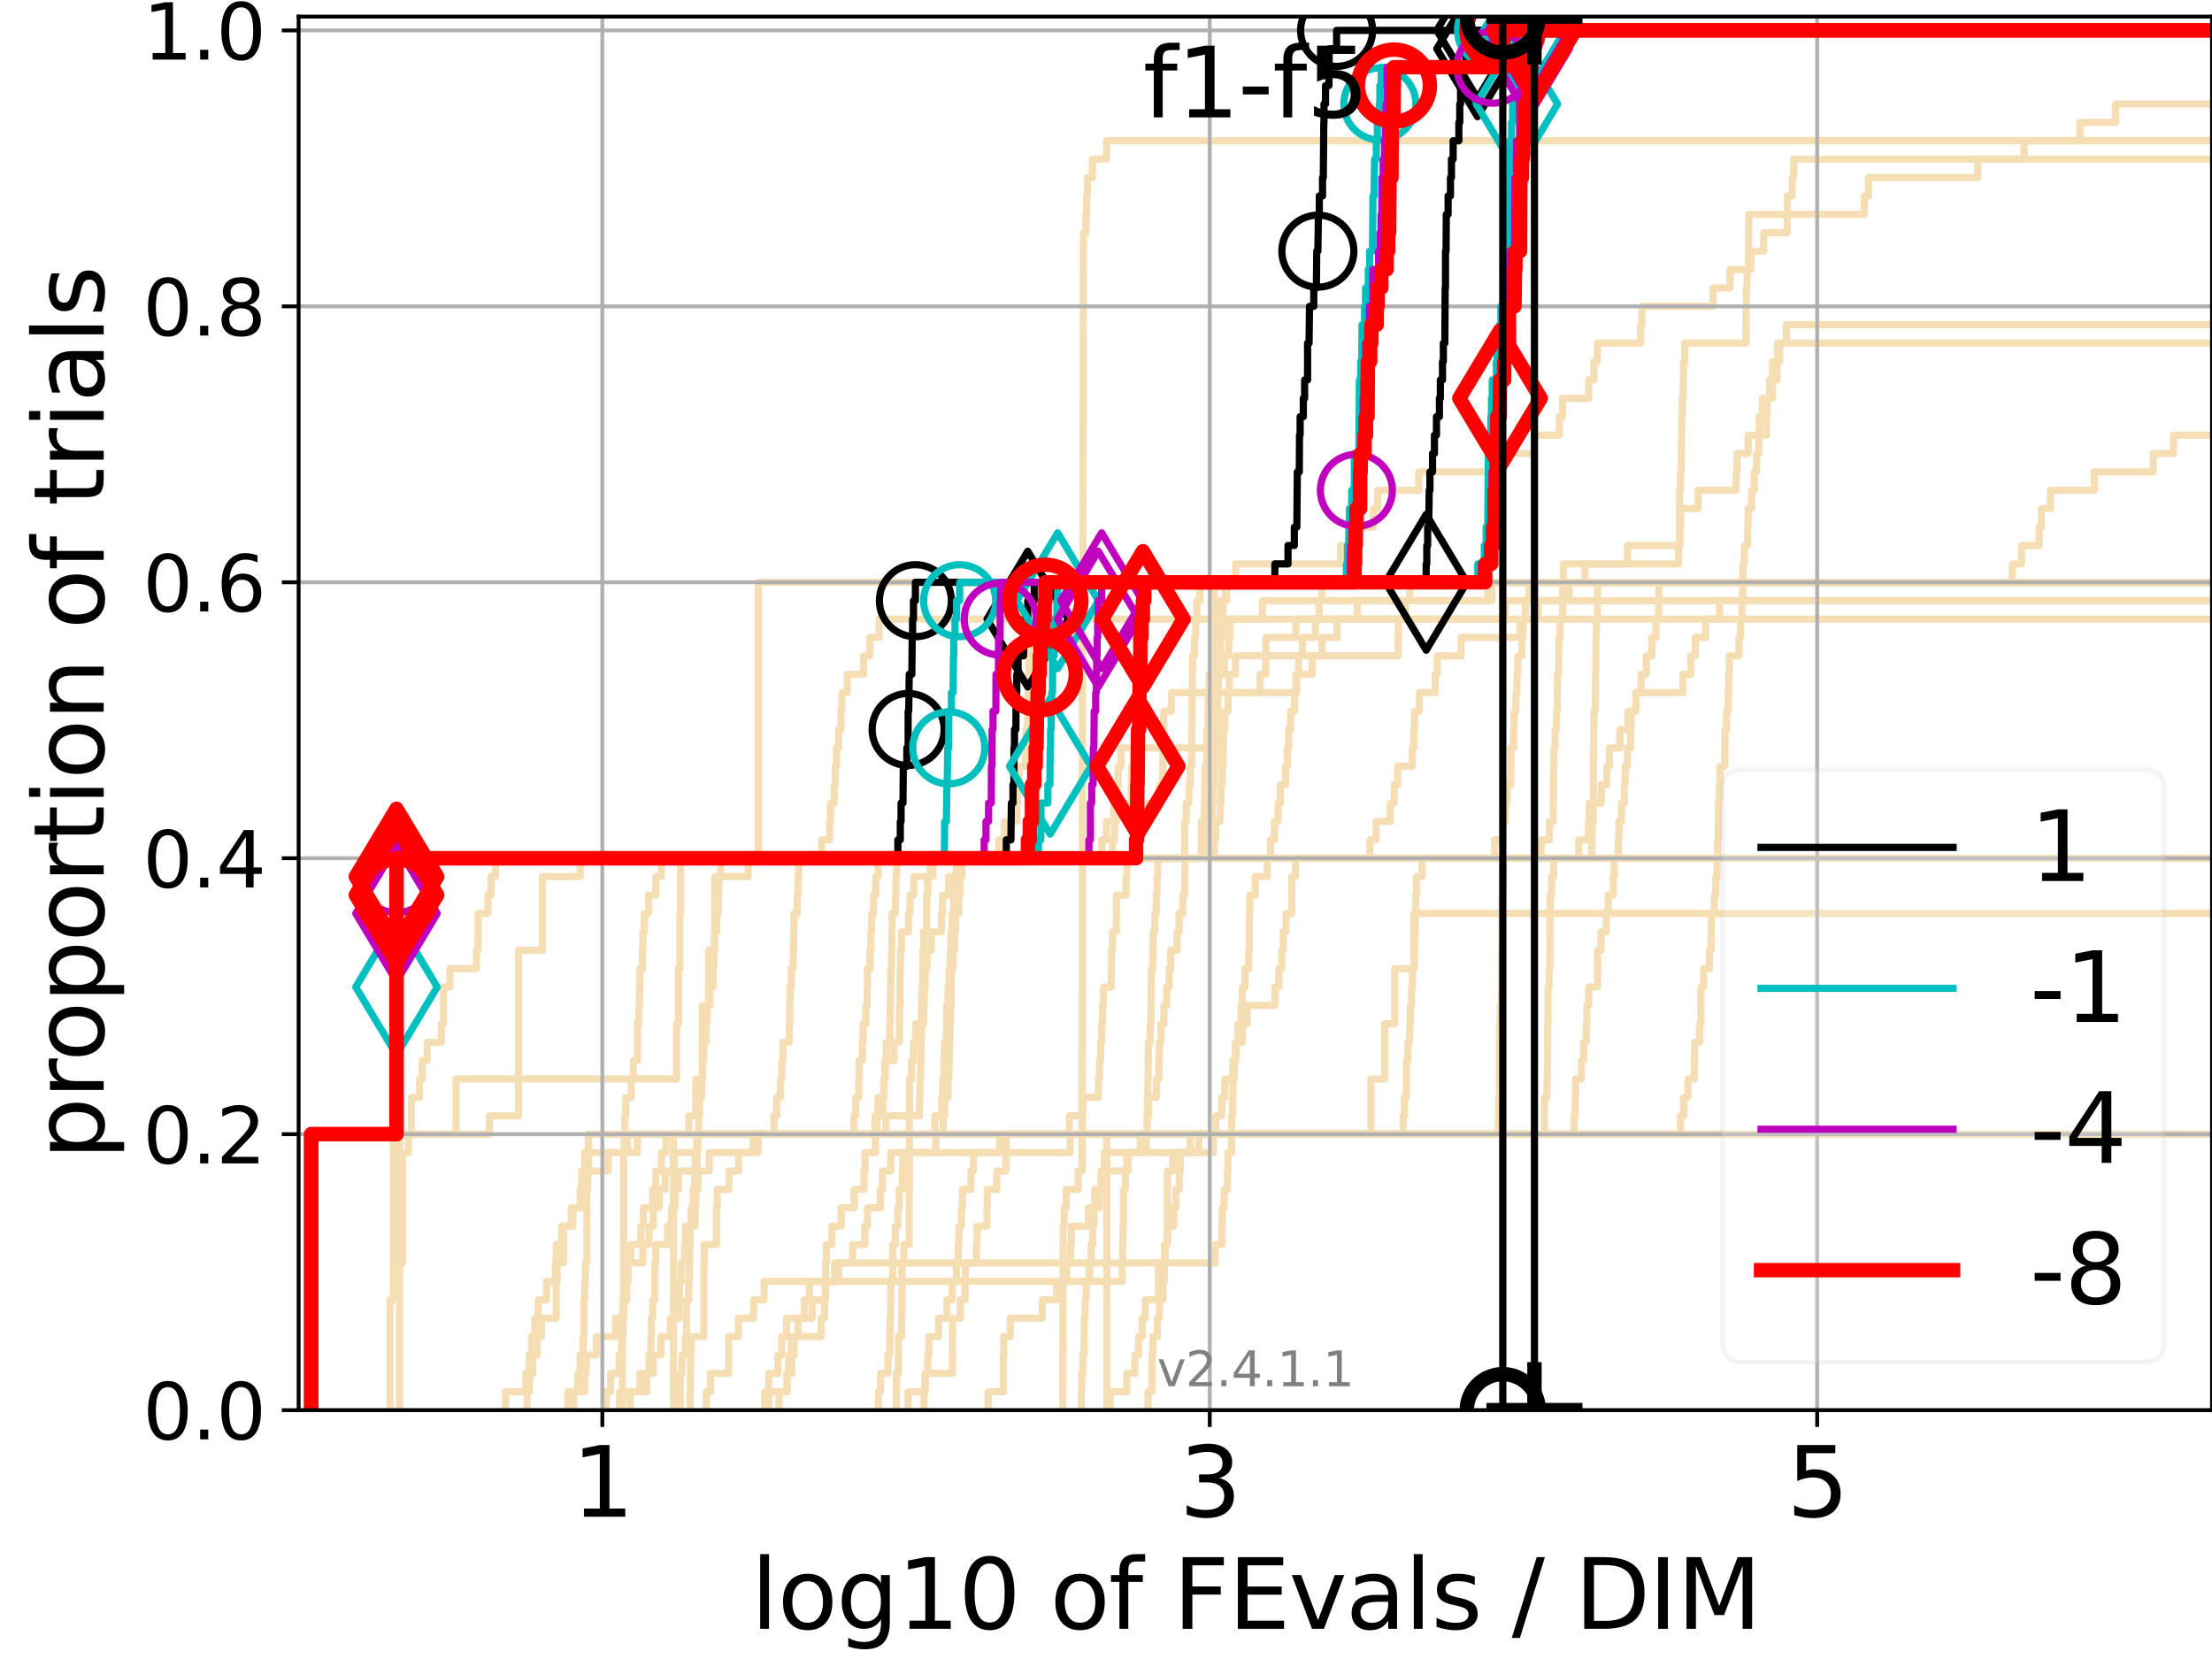 <?xml version="1.0" encoding="utf-8" standalone="no"?>
<!DOCTYPE svg PUBLIC "-//W3C//DTD SVG 1.1//EN"
  "http://www.w3.org/Graphics/SVG/1.1/DTD/svg11.dtd">
<svg height="345.6pt" version="1.1" viewBox="0 0 460.8 345.6" width="460.8pt" xmlns="http://www.w3.org/2000/svg" xmlns:xlink="http://www.w3.org/1999/xlink">
 <defs>
  <style type="text/css">*{stroke-linecap:butt;stroke-linejoin:round;}</style>
 </defs>
 <g id="figure_1">
  <g id="patch_1">
   <path d="M 0 345.6 
L 460.8 345.6 
L 460.8 0 
L 0 0 
z
" style="fill:#ffffff;"/>
  </g>
  <g id="axes_1">
   <g id="patch_2">
    <path d="M 62.208 293.76 
L 460.8 293.76 
L 460.8 3.456 
L 62.208 3.456 
z
" style="fill:#ffffff;"/>
   </g>
   <g id="line2d_1">
    <path clip-path="url(#p7cf766d5fc)" d="M 140.298 293.76 
L 140.298 289.928 
L 140.298 289.928 
L 140.298 286.095 
L 140.298 286.095 
L 140.298 282.263 
L 140.298 282.263 
L 140.298 278.43 
L 140.298 278.43 
L 140.298 274.598 
L 140.298 274.598 
L 140.298 270.766 
L 140.298 270.766 
L 140.298 266.933 
L 140.298 266.933 
L 140.298 263.101 
L 140.298 263.101 
L 140.298 259.268 
L 140.298 259.268 
L 140.298 255.436 
L 140.298 255.436 
L 140.298 251.604 
L 140.298 251.604 
L 140.298 247.771 
L 140.298 247.771 
L 140.298 243.939 
L 140.298 243.939 
L 140.298 240.106 
L 140.298 240.106 
L 140.298 236.274 
L 143.472 236.274 
L 143.472 232.442 
L 144.931 232.442 
L 144.931 228.609 
L 144.931 228.609 
L 144.931 224.777 
L 146.317 224.777 
L 146.317 220.944 
L 146.317 220.944 
L 146.317 217.112 
L 146.317 217.112 
L 146.317 213.28 
L 146.317 213.28 
L 146.317 209.447 
L 147.636 209.447 
L 147.636 205.615 
L 147.636 205.615 
L 147.636 201.782 
L 147.636 201.782 
L 147.636 197.95 
L 148.895 197.95 
L 148.895 194.118 
L 148.895 194.118 
L 148.895 190.285 
L 148.895 190.285 
L 148.895 186.453 
L 148.895 186.453 
L 148.895 182.621 
L 150.098 182.621 
L 150.098 178.788 
L 231.737 178.788 
L 231.737 174.956 
L 232.216 174.956 
L 232.216 171.123 
L 232.569 171.123 
L 232.569 167.291 
L 232.744 167.291 
L 232.744 163.459 
L 232.918 163.459 
L 232.918 159.626 
L 233.547 159.626 
L 233.547 155.794 
L 251.751 155.794 
L 251.751 151.961 
L 251.983 151.961 
L 251.983 148.129 
L 252.213 148.129 
L 252.213 144.297 
L 262.474 144.297 
L 262.474 140.464 
L 263.67 140.464 
L 263.67 136.632 
L 263.703 136.632 
L 263.703 132.799 
L 269.953 132.799 
L 269.953 128.967 
L 269.953 128.967 
L 269.953 128.967 
L 460.8 128.967 
" style="fill:none;stroke:#f5deb3;stroke-linecap:square;stroke-width:1.5;"/>
   </g>
   <g id="line2d_2">
    <path clip-path="url(#p7cf766d5fc)" d="M 230.575 293.76 
L 230.575 282.263 
L 230.575 282.263 
L 230.575 270.766 
L 230.578 270.766 
L 230.578 259.268 
L 230.578 259.268 
L 230.578 247.771 
L 230.578 247.771 
L 230.578 236.274 
L 285.569 236.274 
L 285.569 224.777 
L 288.448 224.777 
L 288.448 213.28 
L 290.549 213.28 
L 290.549 201.782 
L 294.556 201.782 
L 294.556 190.285 
L 294.556 190.285 
L 294.556 190.285 
L 460.8 190.285 
" style="fill:none;stroke:#f5deb3;stroke-linecap:square;stroke-width:1.5;"/>
   </g>
   <g id="line2d_3">
    <path clip-path="url(#p7cf766d5fc)" d="M 129.673 293.76 
L 129.673 289.928 
L 129.673 289.928 
L 129.673 286.095 
L 129.673 286.095 
L 129.673 282.263 
L 129.673 282.263 
L 129.673 278.43 
L 129.791 278.43 
L 129.791 274.598 
L 129.908 274.598 
L 129.908 270.766 
L 129.908 270.766 
L 129.908 266.933 
L 129.908 266.933 
L 129.908 263.101 
L 129.908 263.101 
L 129.908 259.268 
L 129.908 259.268 
L 129.908 255.436 
L 129.908 255.436 
L 129.908 251.604 
L 129.908 251.604 
L 129.908 247.771 
L 129.908 247.771 
L 129.908 243.939 
L 129.908 243.939 
L 129.908 240.106 
L 130.024 240.106 
L 130.024 236.274 
L 130.141 236.274 
L 130.141 232.442 
L 130.371 232.442 
L 130.371 228.609 
L 131.498 228.609 
L 131.498 224.777 
L 131.936 224.777 
L 131.936 220.944 
L 132.791 220.944 
L 132.791 217.112 
L 132.791 217.112 
L 132.791 213.28 
L 133.105 213.28 
L 133.105 209.447 
L 133.209 209.447 
L 133.209 205.615 
L 133.312 205.615 
L 133.312 201.782 
L 133.824 201.782 
L 133.824 197.95 
L 133.925 197.95 
L 133.925 194.118 
L 134.227 194.118 
L 134.227 190.285 
L 135.112 190.285 
L 135.112 186.453 
L 136.618 186.453 
L 136.618 182.621 
L 137.783 182.621 
L 137.783 178.788 
L 137.783 178.788 
L 137.783 178.788 
L 460.8 178.788 
" style="fill:none;stroke:#f5deb3;stroke-linecap:square;stroke-width:1.5;"/>
   </g>
   <g id="line2d_4">
    <path clip-path="url(#p7cf766d5fc)" d="M 109.789 293.76 
L 109.789 289.928 
L 110.271 289.928 
L 110.271 286.095 
L 110.979 286.095 
L 110.979 282.263 
L 111.895 282.263 
L 111.895 278.43 
L 112.781 278.43 
L 112.781 274.598 
L 115.872 274.598 
L 115.872 270.766 
L 115.872 270.766 
L 115.872 266.933 
L 116.066 266.933 
L 116.066 263.101 
L 117.388 263.101 
L 117.388 259.268 
L 117.388 259.268 
L 117.388 255.436 
L 119 255.436 
L 119 251.604 
L 120.849 251.604 
L 120.849 247.771 
L 121.172 247.771 
L 121.172 243.939 
L 121.807 243.939 
L 121.807 240.106 
L 132.791 240.106 
L 132.791 236.274 
L 182.717 236.274 
L 182.717 232.442 
L 183.954 232.442 
L 183.954 228.609 
L 184.134 228.609 
L 184.134 224.777 
L 184.344 224.777 
L 184.344 220.944 
L 184.649 220.944 
L 184.649 217.112 
L 185.357 217.112 
L 185.357 213.28 
L 185.45 213.28 
L 185.45 209.447 
L 185.497 209.447 
L 185.497 205.615 
L 185.543 205.615 
L 185.543 201.782 
L 185.712 201.782 
L 185.712 197.95 
L 185.804 197.95 
L 185.804 194.118 
L 185.835 194.118 
L 185.835 190.285 
L 186.529 190.285 
L 186.529 186.453 
L 186.647 186.453 
L 186.647 182.621 
L 186.781 182.621 
L 186.781 178.788 
L 246.786 178.788 
L 246.786 174.956 
L 246.788 174.956 
L 246.788 171.123 
L 247.115 171.123 
L 247.115 167.291 
L 247.675 167.291 
L 247.675 163.459 
L 247.959 163.459 
L 247.959 159.626 
L 248.233 159.626 
L 248.233 155.794 
L 248.258 155.794 
L 248.258 151.961 
L 248.329 151.961 
L 248.329 148.129 
L 248.348 148.129 
L 248.348 144.297 
L 248.388 144.297 
L 248.388 140.464 
L 248.439 140.464 
L 248.439 136.632 
L 248.812 136.632 
L 248.812 132.799 
L 249.091 132.799 
L 249.091 128.967 
L 249.331 128.967 
L 249.331 125.135 
L 249.984 125.135 
L 249.984 121.302 
L 249.984 121.302 
L 249.984 121.302 
L 460.8 121.302 
" style="fill:none;stroke:#f5deb3;stroke-linecap:square;stroke-width:1.5;"/>
   </g>
   <g id="line2d_5">
    <path clip-path="url(#p7cf766d5fc)" d="M 225.257 293.76 
L 225.257 289.928 
L 225.34 289.928 
L 225.34 286.095 
L 225.589 286.095 
L 225.589 282.263 
L 225.833 282.263 
L 225.833 278.43 
L 225.854 278.43 
L 225.854 274.598 
L 226.049 274.598 
L 226.049 270.766 
L 226.257 270.766 
L 226.257 266.933 
L 226.919 266.933 
L 226.919 263.101 
L 227.29 263.101 
L 227.29 259.268 
L 227.632 259.268 
L 227.632 255.436 
L 227.894 255.436 
L 227.894 251.604 
L 228.999 251.604 
L 228.999 247.771 
L 229.352 247.771 
L 229.352 243.939 
L 230.015 243.939 
L 230.015 240.106 
L 238.774 240.106 
L 238.774 236.274 
L 238.774 236.274 
L 238.774 236.274 
L 460.8 236.274 
" style="fill:none;stroke:#f5deb3;stroke-linecap:square;stroke-width:1.5;"/>
   </g>
   <g id="line2d_6"/>
   <g id="line2d_7">
    <path clip-path="url(#p7cf766d5fc)" d="M 129.077 293.76 
L 129.077 289.928 
L 134.722 289.928 
L 134.722 286.095 
L 135.208 286.095 
L 135.208 282.263 
L 135.591 282.263 
L 135.591 278.43 
L 135.686 278.43 
L 135.686 274.598 
L 135.969 274.598 
L 135.969 270.766 
L 136.434 270.766 
L 136.434 266.933 
L 136.434 266.933 
L 136.434 263.101 
L 136.618 263.101 
L 136.618 259.268 
L 139.069 259.268 
L 139.069 255.436 
L 139.895 255.436 
L 139.895 251.604 
L 140.617 251.604 
L 140.617 247.771 
L 141.32 247.771 
L 141.32 243.939 
L 145.201 243.939 
L 145.201 240.106 
L 145.201 240.106 
L 145.201 236.274 
L 196.477 236.274 
L 196.477 232.442 
L 196.818 232.442 
L 196.818 228.609 
L 197.505 228.609 
L 197.505 224.777 
L 197.675 224.777 
L 197.675 220.944 
L 197.754 220.944 
L 197.754 217.112 
L 197.882 217.112 
L 197.882 213.28 
L 197.951 213.28 
L 197.951 209.447 
L 198.127 209.447 
L 198.127 205.615 
L 198.137 205.615 
L 198.137 201.782 
L 198.544 201.782 
L 198.544 197.95 
L 198.812 197.95 
L 198.812 194.118 
L 199.068 194.118 
L 199.068 190.285 
L 199.739 190.285 
L 199.739 186.453 
L 199.987 186.453 
L 199.987 182.621 
L 200.114 182.621 
L 200.114 178.788 
L 252.985 178.788 
L 252.985 174.956 
L 253.232 174.956 
L 253.232 171.123 
L 254.168 171.123 
L 254.168 167.291 
L 254.354 167.291 
L 254.354 163.459 
L 254.632 163.459 
L 254.632 159.626 
L 254.784 159.626 
L 254.784 155.794 
L 254.877 155.794 
L 254.877 151.961 
L 255.164 151.961 
L 255.164 148.129 
L 255.851 148.129 
L 255.851 144.297 
L 256.089 144.297 
L 256.089 140.464 
L 257.384 140.464 
L 257.384 136.632 
L 291.275 136.632 
L 291.275 132.799 
L 291.299 132.799 
L 291.299 128.967 
L 292.829 128.967 
L 292.829 125.135 
L 293.646 125.135 
L 293.646 121.302 
L 419.203 121.302 
L 419.203 117.47 
L 421.116 117.47 
L 421.116 113.637 
L 424.8 113.637 
L 424.8 109.805 
L 425.263 109.805 
L 425.263 105.973 
L 427.141 105.973 
L 427.141 102.14 
L 436.284 102.14 
L 436.284 98.308 
L 448.56 98.308 
L 448.56 94.475 
L 452.778 94.475 
L 452.778 90.643 
L 461.8 90.643 
" style="fill:none;stroke:#f5deb3;stroke-linecap:square;stroke-width:1.5;"/>
   </g>
   <g id="line2d_8">
    <path clip-path="url(#p7cf766d5fc)" d="M 239.161 293.76 
L 239.161 289.928 
L 240.016 289.928 
L 240.018 282.263 
L 240.168 282.263 
L 240.168 278.43 
L 241.106 278.43 
L 241.106 274.598 
L 241.528 274.598 
L 241.528 270.766 
L 242.292 270.766 
L 242.292 266.933 
L 242.522 266.933 
L 242.522 263.101 
L 242.753 263.101 
L 242.753 259.268 
L 243.198 259.268 
L 243.198 255.436 
L 244.493 255.436 
L 244.493 251.604 
L 244.992 251.604 
L 244.992 247.771 
L 245.674 247.771 
L 245.674 243.939 
L 245.879 243.939 
L 245.879 240.106 
L 247.965 240.106 
L 247.965 236.274 
L 312.123 236.274 
L 312.218 228.609 
L 312.335 228.609 
L 312.383 213.28 
L 312.538 213.28 
L 312.538 209.447 
L 312.722 209.447 
L 312.804 197.95 
L 312.913 197.95 
L 312.936 186.453 
L 313.138 186.453 
L 313.241 178.788 
L 321.033 178.788 
L 321.033 174.956 
L 322.778 174.956 
L 322.778 171.123 
L 323.559 171.123 
L 323.644 159.626 
L 323.728 159.626 
L 323.728 155.794 
L 323.95 155.794 
L 323.95 151.961 
L 324.257 151.961 
L 324.257 148.129 
L 324.403 148.129 
L 324.456 140.464 
L 324.675 140.464 
L 324.752 132.799 
L 324.991 132.799 
L 324.991 128.967 
L 325.49 128.967 
L 325.558 121.302 
L 325.688 121.302 
L 325.688 117.47 
L 349.686 117.47 
L 349.686 113.637 
L 349.85 113.637 
L 349.887 102.14 
L 350.094 102.14 
L 350.094 98.308 
L 350.259 98.308 
L 350.326 86.811 
L 350.431 86.811 
L 350.431 82.978 
L 350.609 82.978 
L 350.709 75.313 
L 350.967 75.313 
L 350.967 71.481 
L 363.726 71.481 
L 363.766 59.984 
L 363.938 59.984 
L 363.938 56.151 
L 364.228 56.151 
L 364.325 44.654 
L 372.349 44.654 
L 372.349 40.822 
L 373.352 40.822 
L 373.352 36.989 
L 373.695 36.989 
L 373.695 33.157 
L 373.695 33.157 
L 460.8 33.157 
L 460.8 33.157 
" style="fill:none;stroke:#f5deb3;stroke-linecap:square;stroke-width:1.5;"/>
   </g>
   <g id="line2d_9">
    <path clip-path="url(#p7cf766d5fc)" d="M 126.289 293.76 
L 126.289 289.928 
L 127.207 289.928 
L 127.207 286.095 
L 128.956 286.095 
L 128.956 282.263 
L 129.436 282.263 
L 129.436 278.43 
L 129.555 278.43 
L 129.555 274.598 
L 129.908 274.598 
L 129.908 270.766 
L 130.6 270.766 
L 130.6 266.933 
L 130.714 266.933 
L 130.714 263.101 
L 131.387 263.101 
L 131.387 259.268 
L 133.518 259.268 
L 133.518 255.436 
L 134.026 255.436 
L 134.026 251.604 
L 135.969 251.604 
L 135.969 247.771 
L 136.618 247.771 
L 136.618 243.939 
L 137.783 243.939 
L 137.783 240.106 
L 138.732 240.106 
L 138.732 236.274 
L 194.744 236.274 
L 194.744 232.442 
L 196.186 232.442 
L 196.186 228.609 
L 196.363 228.609 
L 196.363 224.777 
L 196.622 224.777 
L 196.622 220.944 
L 196.735 220.944 
L 196.735 217.112 
L 197.194 217.112 
L 197.194 213.28 
L 197.224 213.28 
L 197.224 209.447 
L 197.485 209.447 
L 197.485 205.615 
L 197.694 205.615 
L 197.694 201.782 
L 197.971 201.782 
L 197.971 197.95 
L 198.108 197.95 
L 198.108 194.118 
L 198.341 194.118 
L 198.341 190.285 
L 198.698 190.285 
L 198.698 186.453 
L 198.736 186.453 
L 198.736 182.621 
L 200.43 182.621 
L 200.43 178.788 
L 250.205 178.788 
L 250.205 174.956 
L 250.239 174.956 
L 250.239 171.123 
L 250.898 171.123 
L 250.898 167.291 
L 250.973 167.291 
L 250.973 163.459 
L 251.037 163.459 
L 251.037 159.626 
L 251.381 159.626 
L 251.381 155.794 
L 251.402 155.794 
L 251.402 151.961 
L 251.678 151.961 
L 251.678 148.129 
L 251.728 148.129 
L 251.728 144.297 
L 251.88 144.297 
L 251.88 140.464 
L 252.536 140.464 
L 252.536 136.632 
L 252.56 136.632 
L 252.56 132.799 
L 252.653 132.799 
L 252.653 128.967 
L 252.824 128.967 
L 252.824 125.135 
L 252.93 125.135 
L 252.93 121.302 
L 252.93 121.302 
L 252.93 121.302 
L 460.8 121.302 
" style="fill:none;stroke:#f5deb3;stroke-linecap:square;stroke-width:1.5;"/>
   </g>
   <g id="line2d_10">
    <path clip-path="url(#p7cf766d5fc)" d="M 147.141 293.76 
L 147.141 289.928 
L 148.002 289.928 
L 148.002 286.095 
L 151.784 286.095 
L 151.784 282.263 
L 151.784 282.263 
L 151.784 278.43 
L 153.817 278.43 
L 153.817 274.598 
L 157.004 274.598 
L 157.004 270.766 
L 159.183 270.766 
L 159.183 266.933 
L 233.783 266.933 
L 233.783 263.101 
L 233.849 263.101 
L 233.849 259.268 
L 233.948 259.268 
L 233.948 255.436 
L 234.051 255.436 
L 234.051 251.604 
L 234.059 251.604 
L 234.059 247.771 
L 234.423 247.771 
L 234.423 243.939 
L 234.729 243.939 
L 234.729 240.106 
L 252.78 240.106 
L 252.78 236.274 
L 350.068 236.274 
L 350.068 232.442 
L 350.757 232.442 
L 350.757 228.609 
L 351.642 228.609 
L 351.642 224.777 
L 352.957 224.777 
L 352.957 220.944 
L 353.026 220.944 
L 353.026 217.112 
L 354.07 217.112 
L 354.07 213.28 
L 354.319 213.28 
L 354.319 209.447 
L 354.325 209.447 
L 354.325 205.615 
L 354.894 205.615 
L 354.894 201.782 
L 356.12 201.782 
L 356.12 197.95 
L 356.458 197.95 
L 356.458 194.118 
L 356.513 194.118 
L 356.513 190.285 
L 357.137 190.285 
L 357.137 186.453 
L 357.435 186.453 
L 357.435 182.621 
L 357.681 182.621 
L 357.681 178.788 
L 357.779 178.788 
L 357.779 174.956 
L 357.942 174.956 
L 357.942 171.123 
L 357.957 171.123 
L 357.957 167.291 
L 358.173 167.291 
L 358.173 163.459 
L 358.342 163.459 
L 358.342 159.626 
L 359.311 159.626 
L 359.311 155.794 
L 359.336 155.794 
L 359.336 151.961 
L 359.666 151.961 
L 359.666 148.129 
L 360.018 148.129 
L 360.018 144.297 
L 360.119 144.297 
L 360.119 140.464 
L 360.241 140.464 
L 360.241 136.632 
L 362.257 136.632 
L 362.257 132.799 
L 362.59 132.799 
L 362.59 128.967 
L 362.89 128.967 
L 362.89 125.135 
L 363.051 125.135 
L 363.051 121.302 
L 363.081 121.302 
L 363.081 117.47 
L 363.4 117.47 
L 363.4 113.637 
L 364.074 113.637 
L 364.074 109.805 
L 364.169 109.805 
L 364.169 105.973 
L 364.894 105.973 
L 364.894 102.14 
L 365.439 102.14 
L 365.439 98.308 
L 365.928 98.308 
L 365.928 94.475 
L 366.404 94.475 
L 366.404 90.643 
L 367.977 90.643 
L 367.977 86.811 
L 368.097 86.811 
L 368.097 82.978 
L 369.224 82.978 
L 369.224 79.146 
L 369.246 79.146 
L 369.246 75.313 
L 370.762 75.313 
L 370.762 71.481 
L 370.762 71.481 
L 370.762 71.481 
L 460.8 71.481 
" style="fill:none;stroke:#f5deb3;stroke-linecap:square;stroke-width:1.5;"/>
   </g>
   <g id="line2d_11">
    <path clip-path="url(#p7cf766d5fc)" d="M 105.309 293.76 
L 105.309 289.928 
L 109.545 289.928 
L 109.545 286.095 
L 110.271 286.095 
L 110.271 282.263 
L 110.745 282.263 
L 110.745 278.43 
L 111.44 278.43 
L 111.44 274.598 
L 112.119 274.598 
L 112.119 270.766 
L 113.85 270.766 
L 113.85 266.933 
L 115.676 266.933 
L 115.676 263.101 
L 115.872 263.101 
L 115.872 259.268 
L 117.017 259.268 
L 117.017 255.436 
L 119.345 255.436 
L 119.345 251.604 
L 121.807 251.604 
L 121.807 247.771 
L 121.964 247.771 
L 121.964 243.939 
L 126.686 243.939 
L 126.686 240.106 
L 130.714 240.106 
L 130.714 236.274 
L 177.884 236.274 
L 177.884 232.442 
L 178.269 232.442 
L 178.269 228.609 
L 178.905 228.609 
L 178.905 224.777 
L 178.964 224.777 
L 178.964 220.944 
L 179.661 220.944 
L 179.661 217.112 
L 179.814 217.112 
L 179.814 213.28 
L 180.379 213.28 
L 180.379 209.447 
L 180.638 209.447 
L 180.638 205.615 
L 180.693 205.615 
L 180.693 201.782 
L 181.24 201.782 
L 181.24 197.95 
L 181.438 197.95 
L 181.438 194.118 
L 181.581 194.118 
L 181.581 190.285 
L 181.971 190.285 
L 181.971 186.453 
L 182.441 186.453 
L 182.441 182.621 
L 182.921 182.621 
L 182.921 178.788 
L 182.921 178.788 
L 182.921 178.788 
L 460.8 178.788 
" style="fill:none;stroke:#f5deb3;stroke-linecap:square;stroke-width:1.5;"/>
   </g>
   <g id="line2d_12">
    <path clip-path="url(#p7cf766d5fc)" d="M 83.241 293.76 
L 83.241 289.928 
L 83.241 289.928 
L 83.241 286.095 
L 83.241 286.095 
L 83.241 282.263 
L 83.241 282.263 
L 83.241 278.43 
L 83.241 278.43 
L 83.241 274.598 
L 83.241 274.598 
L 83.241 270.766 
L 83.241 270.766 
L 83.241 266.933 
L 83.241 266.933 
L 83.241 263.101 
L 83.241 263.101 
L 83.241 259.268 
L 83.241 259.268 
L 83.241 255.436 
L 83.241 255.436 
L 83.241 251.604 
L 83.241 251.604 
L 83.241 247.771 
L 83.241 247.771 
L 83.241 243.939 
L 83.241 243.939 
L 83.241 240.106 
L 83.241 240.106 
L 83.241 236.274 
L 101.965 236.274 
L 101.965 232.442 
L 108.032 232.442 
L 108.032 228.609 
L 108.032 228.609 
L 108.032 224.777 
L 108.032 224.777 
L 108.032 220.944 
L 108.032 220.944 
L 108.032 217.112 
L 108.032 217.112 
L 108.032 213.28 
L 108.032 213.28 
L 108.032 209.447 
L 108.032 209.447 
L 108.032 205.615 
L 108.032 205.615 
L 108.032 201.782 
L 108.032 201.782 
L 108.032 197.95 
L 112.998 197.95 
L 112.998 194.118 
L 112.998 194.118 
L 112.998 190.285 
L 112.998 190.285 
L 112.998 186.453 
L 112.998 186.453 
L 112.998 182.621 
L 120.849 182.621 
L 120.849 178.788 
L 229.521 178.788 
L 229.521 174.956 
L 230.485 174.956 
L 230.485 171.123 
L 232.02 171.123 
L 232.02 167.291 
L 235.637 167.291 
L 235.637 163.459 
L 235.701 163.459 
L 235.701 159.626 
L 236.119 159.626 
L 236.119 155.794 
L 236.669 155.794 
L 236.669 151.961 
L 236.779 151.961 
L 236.779 148.129 
L 236.93 148.129 
L 236.93 144.297 
L 237.07 144.297 
L 237.07 140.464 
L 237.178 140.464 
L 237.178 136.632 
L 237.228 136.632 
L 237.228 132.799 
L 237.277 132.799 
L 237.277 128.967 
L 237.326 128.967 
L 237.326 125.135 
L 239.09 125.135 
L 239.09 121.302 
L 239.09 121.302 
L 239.09 121.302 
L 460.8 121.302 
" style="fill:none;stroke:#f5deb3;stroke-linecap:square;stroke-width:1.5;"/>
   </g>
   <g id="line2d_13">
    <path clip-path="url(#p7cf766d5fc)" d="M 186.721 293.76 
L 186.721 289.928 
L 186.721 289.928 
L 186.721 286.095 
L 187.162 286.095 
L 187.162 282.263 
L 187.162 282.263 
L 187.162 278.43 
L 187.823 278.43 
L 187.823 274.598 
L 187.894 274.598 
L 187.894 270.766 
L 187.894 270.766 
L 187.894 266.933 
L 187.894 266.933 
L 187.894 263.101 
L 188.274 263.101 
L 188.274 259.268 
L 189.397 259.268 
L 189.397 255.436 
L 189.397 255.436 
L 189.397 251.604 
L 189.397 251.604 
L 189.397 247.771 
L 189.45 247.771 
L 189.45 243.939 
L 189.45 243.939 
L 189.45 240.106 
L 189.45 240.106 
L 189.45 236.274 
L 189.45 236.274 
L 189.45 236.274 
L 460.8 236.274 
" style="fill:none;stroke:#f5deb3;stroke-linecap:square;stroke-width:1.5;"/>
   </g>
   <g id="line2d_14">
    <path clip-path="url(#p7cf766d5fc)" d="M 119.516 293.76 
L 119.516 289.928 
L 120.357 289.928 
L 120.357 286.095 
L 120.849 286.095 
L 120.849 282.263 
L 121.492 282.263 
L 121.492 278.43 
L 121.65 278.43 
L 121.65 274.598 
L 121.65 274.598 
L 121.65 270.766 
L 121.807 270.766 
L 121.807 266.933 
L 121.964 266.933 
L 121.964 263.101 
L 122.275 263.101 
L 122.275 259.268 
L 122.275 259.268 
L 122.275 255.436 
L 122.275 255.436 
L 122.275 251.604 
L 122.275 251.604 
L 122.275 247.771 
L 122.428 247.771 
L 122.428 243.939 
L 122.582 243.939 
L 122.582 240.106 
L 122.582 240.106 
L 122.582 236.274 
L 161.24 236.274 
L 161.24 232.442 
L 161.795 232.442 
L 161.795 228.609 
L 162.589 228.609 
L 162.589 224.777 
L 162.872 224.777 
L 162.872 220.944 
L 163.118 220.944 
L 163.118 217.112 
L 164.413 217.112 
L 164.413 213.28 
L 164.513 213.28 
L 164.513 209.447 
L 164.58 209.447 
L 164.58 205.615 
L 164.843 205.615 
L 164.843 201.782 
L 165.234 201.782 
L 165.234 197.95 
L 165.331 197.95 
L 165.331 194.118 
L 165.395 194.118 
L 165.395 190.285 
L 166.062 190.285 
L 166.062 186.453 
L 166.249 186.453 
L 166.249 182.621 
L 166.374 182.621 
L 166.374 178.788 
L 171.17 178.788 
L 171.17 174.956 
L 172.813 174.956 
L 172.813 171.123 
L 173.009 171.123 
L 173.009 167.291 
L 173.801 167.291 
L 173.801 163.459 
L 174.013 163.459 
L 174.013 159.626 
L 174.27 159.626 
L 174.27 155.794 
L 174.709 155.794 
L 174.709 151.961 
L 175.186 151.961 
L 175.186 148.129 
L 175.387 148.129 
L 175.387 144.297 
L 176.482 144.297 
L 176.482 140.464 
L 179.89 140.464 
L 179.89 136.632 
L 181.186 136.632 
L 181.186 132.799 
L 183.124 132.799 
L 183.124 128.967 
L 313.538 128.967 
L 313.538 125.135 
L 313.538 125.135 
L 313.538 125.135 
L 460.8 125.135 
" style="fill:none;stroke:#f5deb3;stroke-linecap:square;stroke-width:1.5;"/>
   </g>
   <g id="line2d_15"/>
   <g id="line2d_16">
    <path clip-path="url(#p7cf766d5fc)" d="M 192.502 293.76 
L 192.502 289.928 
L 192.728 289.928 
L 192.728 286.095 
L 193.246 286.095 
L 193.246 282.263 
L 193.479 282.263 
L 193.479 278.43 
L 195.528 278.43 
L 195.528 274.598 
L 197.264 274.598 
L 197.264 270.766 
L 198.37 270.766 
L 198.37 266.933 
L 199.219 266.933 
L 199.219 263.101 
L 199.628 263.101 
L 199.628 259.268 
L 199.767 259.268 
L 199.767 255.436 
L 200.286 255.436 
L 200.286 251.604 
L 200.484 251.604 
L 200.484 247.771 
L 202.262 247.771 
L 202.262 243.939 
L 202.803 243.939 
L 202.803 240.106 
L 208.227 240.106 
L 208.227 236.274 
L 238.936 236.274 
L 238.936 232.442 
L 239.288 232.442 
L 239.288 228.609 
L 240.907 228.609 
L 240.907 224.777 
L 241.403 224.777 
L 241.403 220.944 
L 241.517 220.944 
L 241.517 217.112 
L 241.848 217.112 
L 241.848 213.28 
L 242.461 213.28 
L 242.461 209.447 
L 243.06 209.447 
L 243.06 205.615 
L 243.543 205.615 
L 243.543 201.782 
L 243.89 201.782 
L 243.89 197.95 
L 245.185 197.95 
L 245.185 194.118 
L 245.618 194.118 
L 245.618 190.285 
L 246.398 190.285 
L 246.398 186.453 
L 246.793 186.453 
L 246.876 178.788 
L 251.29 178.788 
L 251.29 174.956 
L 251.762 174.956 
L 251.762 171.123 
L 252.49 171.123 
L 252.49 167.291 
L 252.748 167.291 
L 252.748 163.459 
L 253 163.459 
L 253 159.626 
L 253.114 159.626 
L 253.205 151.961 
L 253.257 151.961 
L 253.257 148.129 
L 253.516 148.129 
L 253.516 144.297 
L 253.823 144.297 
L 253.823 140.464 
L 254.187 140.464 
L 254.259 132.799 
L 254.697 132.799 
L 254.697 128.967 
L 254.812 128.967 
L 254.812 125.135 
L 255.211 125.135 
L 255.211 121.302 
L 257.413 121.302 
L 257.413 117.47 
L 279.265 117.47 
L 279.265 113.637 
L 281.777 113.637 
L 281.777 109.805 
L 286.099 109.805 
L 286.099 105.973 
L 286.984 105.973 
L 286.984 102.14 
L 295.544 102.14 
L 295.544 98.308 
L 312.366 98.308 
L 312.366 94.475 
L 319.689 94.475 
L 319.689 90.643 
L 324.842 90.643 
L 324.842 86.811 
L 325.498 86.811 
L 325.498 82.978 
L 330.949 82.978 
L 330.949 79.146 
L 332.053 79.146 
L 332.053 75.313 
L 332.763 75.313 
L 332.763 71.481 
L 341.76 71.481 
L 341.76 67.649 
L 342.063 67.649 
L 342.063 63.816 
L 356.849 63.816 
L 356.849 59.984 
L 360.395 59.984 
L 360.395 56.151 
L 364.77 56.151 
L 364.77 52.319 
L 367.4 52.319 
L 367.4 48.487 
L 372.28 48.487 
L 372.28 44.654 
L 388.359 44.654 
L 388.359 40.822 
L 389.243 40.822 
L 389.243 36.989 
L 412.029 36.989 
L 412.029 33.157 
L 421.657 33.157 
L 421.657 29.325 
L 433.283 29.325 
L 433.283 25.492 
L 440.708 25.492 
L 440.708 21.66 
L 440.708 21.66 
L 460.8 21.66 
L 460.8 21.66 
" style="fill:none;stroke:#f5deb3;stroke-linecap:square;stroke-width:1.5;"/>
   </g>
   <g id="line2d_17">
    <path clip-path="url(#p7cf766d5fc)" d="M 205.848 293.76 
L 205.848 289.928 
L 209.027 289.928 
L 209.027 286.095 
L 209.027 286.095 
L 209.027 282.263 
L 209.092 282.263 
L 209.092 278.43 
L 210.447 278.43 
L 210.447 274.598 
L 217.105 274.598 
L 217.105 270.766 
L 220.128 270.766 
L 220.128 266.933 
L 222.193 266.933 
L 222.193 263.101 
L 223.022 263.101 
L 223.022 259.268 
L 223.187 259.268 
L 223.187 255.436 
L 226.744 255.436 
L 226.744 251.604 
L 228.043 251.604 
L 228.043 247.771 
L 229.763 247.771 
L 229.763 243.939 
L 235.016 243.939 
L 235.016 240.106 
L 237.523 240.106 
L 237.523 236.274 
L 327.893 236.274 
L 327.893 232.442 
L 328.132 232.442 
L 328.132 228.609 
L 328.213 228.609 
L 328.213 224.777 
L 329.442 224.777 
L 329.442 220.944 
L 329.893 220.944 
L 329.893 217.112 
L 330.437 217.112 
L 330.437 213.28 
L 330.581 213.28 
L 330.581 209.447 
L 330.966 209.447 
L 330.966 205.615 
L 332.791 205.615 
L 332.791 201.782 
L 332.833 201.782 
L 332.833 197.95 
L 333.526 197.95 
L 333.526 194.118 
L 334.592 194.118 
L 334.592 190.285 
L 335.02 190.285 
L 335.02 186.453 
L 336.072 186.453 
L 336.072 182.621 
L 336.236 182.621 
L 336.236 178.788 
L 337.096 178.788 
L 337.096 174.956 
L 337.256 174.956 
L 337.256 171.123 
L 337.795 171.123 
L 337.795 167.291 
L 338.382 167.291 
L 338.382 163.459 
L 338.546 163.459 
L 338.546 159.626 
L 339.034 159.626 
L 339.034 155.794 
L 339.721 155.794 
L 339.721 151.961 
L 339.796 151.961 
L 339.796 148.129 
L 340.779 148.129 
L 340.779 144.297 
L 341.836 144.297 
L 341.836 140.464 
L 342.947 140.464 
L 342.947 136.632 
L 344.13 136.632 
L 344.13 132.799 
L 344.973 132.799 
L 344.973 128.967 
L 345.517 128.967 
L 345.517 125.135 
L 345.558 125.135 
L 345.558 121.302 
L 345.558 121.302 
L 345.558 121.302 
L 460.8 121.302 
" style="fill:none;stroke:#f5deb3;stroke-linecap:square;stroke-width:1.5;"/>
   </g>
   <g id="line2d_18">
    <path clip-path="url(#p7cf766d5fc)" d="M 83.241 293.76 
L 83.241 289.928 
L 83.241 289.928 
L 83.241 286.095 
L 83.241 286.095 
L 83.241 282.263 
L 83.241 282.263 
L 83.241 278.43 
L 83.241 278.43 
L 83.241 274.598 
L 83.241 274.598 
L 83.241 270.766 
L 83.241 270.766 
L 83.241 266.933 
L 83.241 266.933 
L 83.241 263.101 
L 83.873 263.101 
L 83.873 259.268 
L 83.873 259.268 
L 83.873 255.436 
L 83.873 255.436 
L 83.873 251.604 
L 83.873 251.604 
L 83.873 247.771 
L 83.873 247.771 
L 83.873 243.939 
L 83.873 243.939 
L 83.873 240.106 
L 85.094 240.106 
L 85.094 236.274 
L 85.685 236.274 
L 85.685 232.442 
L 85.685 232.442 
L 85.685 228.609 
L 87.385 228.609 
L 87.385 224.777 
L 87.929 224.777 
L 87.929 220.944 
L 88.986 220.944 
L 88.986 217.112 
L 91.933 217.112 
L 91.933 213.28 
L 92.395 213.28 
L 92.395 209.447 
L 92.395 209.447 
L 92.395 205.615 
L 93.735 205.615 
L 93.735 201.782 
L 99.249 201.782 
L 99.249 197.95 
L 99.604 197.95 
L 99.604 194.118 
L 99.604 194.118 
L 99.604 190.285 
L 101.64 190.285 
L 101.64 186.453 
L 102.287 186.453 
L 102.287 182.621 
L 103.229 182.621 
L 103.229 178.788 
L 285.393 178.788 
L 285.393 174.956 
L 286.646 174.956 
L 286.646 171.123 
L 289.624 171.123 
L 289.624 167.291 
L 290.44 167.291 
L 290.44 163.459 
L 291.158 163.459 
L 291.158 159.626 
L 294.207 159.626 
L 294.207 155.794 
L 294.529 155.794 
L 294.529 151.961 
L 294.708 151.961 
L 294.708 148.129 
L 295.685 148.129 
L 295.685 144.297 
L 298.975 144.297 
L 298.975 140.464 
L 299.38 140.464 
L 299.38 136.632 
L 304.364 136.632 
L 304.364 132.799 
L 316.683 132.799 
L 316.683 128.967 
L 320.418 128.967 
L 320.418 125.135 
L 326.842 125.135 
L 326.842 121.302 
L 326.842 121.302 
L 326.842 121.302 
L 460.8 121.302 
" style="fill:none;stroke:#f5deb3;stroke-linecap:square;stroke-width:1.5;"/>
   </g>
   <g id="line2d_19">
    <path clip-path="url(#p7cf766d5fc)" d="M 231.259 293.76 
L 231.259 289.928 
L 234.734 289.928 
L 234.734 286.095 
L 236.411 286.095 
L 236.411 282.263 
L 237.185 282.263 
L 237.185 278.43 
L 237.941 278.43 
L 237.941 274.598 
L 238.589 274.598 
L 238.589 270.766 
L 241.297 270.766 
L 241.297 266.933 
L 241.301 266.933 
L 241.301 263.101 
L 242.584 263.101 
L 242.584 259.268 
L 243.187 259.268 
L 243.187 255.436 
L 243.2 255.436 
L 243.2 251.604 
L 243.204 251.604 
L 243.204 247.771 
L 243.208 247.771 
L 243.208 243.939 
L 244.35 243.939 
L 244.35 240.106 
L 249.711 240.106 
L 249.711 236.274 
L 292.283 236.274 
L 292.283 232.442 
L 292.573 232.442 
L 292.573 228.609 
L 292.984 228.609 
L 292.984 224.777 
L 292.998 224.777 
L 292.998 220.944 
L 293.296 220.944 
L 293.296 217.112 
L 293.67 217.112 
L 293.67 213.28 
L 293.777 213.28 
L 293.777 209.447 
L 294.059 209.447 
L 294.059 205.615 
L 294.242 205.615 
L 294.242 201.782 
L 294.61 201.782 
L 294.61 197.95 
L 294.711 197.95 
L 294.711 194.118 
L 294.818 194.118 
L 294.818 190.285 
L 294.911 190.285 
L 294.911 186.453 
L 295.076 186.453 
L 295.076 182.621 
L 296.245 182.621 
L 296.245 178.788 
L 311.365 178.788 
L 311.365 174.956 
L 313.096 174.956 
L 313.096 171.123 
L 313.647 171.123 
L 313.647 167.291 
L 313.961 167.291 
L 313.961 163.459 
L 314.739 163.459 
L 314.739 159.626 
L 314.744 159.626 
L 314.744 155.794 
L 315.315 155.794 
L 315.315 151.961 
L 315.399 151.961 
L 315.399 148.129 
L 315.786 148.129 
L 315.786 144.297 
L 316.011 144.297 
L 316.011 140.464 
L 316.181 140.464 
L 316.181 136.632 
L 317.054 136.632 
L 317.054 132.799 
L 317.304 132.799 
L 317.304 128.967 
L 317.792 128.967 
L 317.792 125.135 
L 318.581 125.135 
L 318.581 121.302 
L 318.581 121.302 
L 318.581 121.302 
L 460.8 121.302 
" style="fill:none;stroke:#f5deb3;stroke-linecap:square;stroke-width:1.5;"/>
   </g>
   <g id="line2d_20">
    <path clip-path="url(#p7cf766d5fc)" d="M 118.295 293.76 
L 118.295 289.928 
L 121.807 289.928 
L 121.807 286.095 
L 122.12 286.095 
L 122.12 282.263 
L 124.211 282.263 
L 124.211 278.43 
L 128.22 278.43 
L 128.22 274.598 
L 129.791 274.598 
L 129.791 270.766 
L 130.486 270.766 
L 130.486 266.933 
L 130.828 266.933 
L 130.828 263.101 
L 133.925 263.101 
L 133.925 259.268 
L 135.208 259.268 
L 135.208 255.436 
L 136.062 255.436 
L 136.062 251.604 
L 137.341 251.604 
L 137.341 247.771 
L 138.562 247.771 
L 138.562 243.939 
L 140.458 243.939 
L 140.458 240.106 
L 145.134 240.106 
L 145.134 236.274 
L 182.285 236.274 
L 182.285 232.442 
L 182.921 232.442 
L 182.921 228.609 
L 184.117 228.609 
L 184.117 224.777 
L 184.392 224.777 
L 184.392 220.944 
L 186.229 220.944 
L 186.229 217.112 
L 187.365 217.112 
L 187.365 213.28 
L 187.365 213.28 
L 187.365 209.447 
L 187.509 209.447 
L 187.509 205.615 
L 187.509 205.615 
L 187.509 201.782 
L 187.58 201.782 
L 187.58 197.95 
L 187.795 197.95 
L 187.795 194.118 
L 189.262 194.118 
L 189.262 190.285 
L 189.571 190.285 
L 189.571 186.453 
L 190.385 186.453 
L 190.385 182.621 
L 194.344 182.621 
L 194.344 178.788 
L 236.736 178.788 
L 236.736 174.956 
L 236.923 174.956 
L 236.923 171.123 
L 239.119 171.123 
L 239.119 167.291 
L 241.634 167.291 
L 241.634 163.459 
L 242.192 163.459 
L 242.192 159.626 
L 242.243 159.626 
L 242.243 155.794 
L 242.313 155.794 
L 242.313 151.961 
L 242.436 151.961 
L 242.436 148.129 
L 244.054 148.129 
L 244.054 144.297 
L 269.969 144.297 
L 269.969 140.464 
L 273.382 140.464 
L 273.382 136.632 
L 275.385 136.632 
L 275.385 132.799 
L 278.537 132.799 
L 278.537 128.967 
L 282.772 128.967 
L 282.772 125.135 
L 309.963 125.135 
L 309.963 121.302 
L 309.963 121.302 
L 309.963 121.302 
L 460.8 121.302 
" style="fill:none;stroke:#f5deb3;stroke-linecap:square;stroke-width:1.5;"/>
   </g>
   <g id="line2d_21">
    <path clip-path="url(#p7cf766d5fc)" d="M 221.392 293.76 
L 221.476 255.436 
L 221.696 255.436 
L 221.696 251.604 
L 222.099 251.604 
L 222.099 247.771 
L 224.605 247.771 
L 224.605 243.939 
L 225.431 243.939 
L 225.492 128.967 
L 225.579 128.967 
L 225.686 48.487 
L 226.229 48.487 
L 226.229 44.654 
L 226.379 44.654 
L 226.379 40.822 
L 226.512 40.822 
L 226.512 36.989 
L 227.559 36.989 
L 227.559 33.157 
L 230.506 33.157 
L 230.506 29.325 
L 230.506 29.325 
L 460.8 29.325 
L 460.8 29.325 
" style="fill:none;stroke:#f5deb3;stroke-linecap:square;stroke-width:1.5;"/>
   </g>
   <g id="line2d_22">
    <path clip-path="url(#p7cf766d5fc)" d="M 131.276 293.76 
L 131.276 289.928 
L 133.312 289.928 
L 133.312 286.095 
L 136.062 286.095 
L 136.062 282.263 
L 137.695 282.263 
L 137.695 278.43 
L 139.65 278.43 
L 139.65 274.598 
L 141.474 274.598 
L 141.474 270.766 
L 141.551 270.766 
L 141.551 266.933 
L 141.931 266.933 
L 141.931 263.101 
L 142.602 263.101 
L 142.602 259.268 
L 142.822 259.268 
L 142.822 255.436 
L 144.796 255.436 
L 144.796 251.604 
L 144.931 251.604 
L 144.931 247.771 
L 145.401 247.771 
L 145.401 243.939 
L 147.759 243.939 
L 147.759 240.106 
L 156.917 240.106 
L 156.917 236.274 
L 184.569 236.274 
L 184.569 232.442 
L 189.477 232.442 
L 189.477 228.609 
L 189.477 228.609 
L 189.477 224.777 
L 189.915 224.777 
L 189.915 220.944 
L 190.333 220.944 
L 190.333 217.112 
L 190.758 217.112 
L 190.758 213.28 
L 192.418 213.28 
L 192.418 209.447 
L 192.561 209.447 
L 192.561 205.615 
L 192.716 205.615 
L 192.716 201.782 
L 193.118 201.782 
L 193.118 197.95 
L 194.005 197.95 
L 194.005 194.118 
L 196.144 194.118 
L 196.144 190.285 
L 196.342 190.285 
L 196.342 186.453 
L 197.585 186.453 
L 197.585 182.621 
L 199.247 182.621 
L 199.247 178.788 
L 208.051 178.788 
L 208.051 174.956 
L 209.268 174.956 
L 209.268 171.123 
L 211.839 171.123 
L 211.839 167.291 
L 212.04 167.291 
L 212.04 163.459 
L 212.251 163.459 
L 212.251 159.626 
L 213.563 159.626 
L 213.563 155.794 
L 213.74 155.794 
L 213.74 151.961 
L 214.097 151.961 
L 214.097 148.129 
L 214.185 148.129 
L 214.185 144.297 
L 214.239 144.297 
L 214.239 140.464 
L 214.342 140.464 
L 214.342 136.632 
L 214.654 136.632 
L 214.654 132.799 
L 215.976 132.799 
L 215.976 128.967 
L 217.474 128.967 
L 217.474 125.135 
L 219.386 125.135 
L 219.386 121.302 
L 219.386 121.302 
L 219.386 121.302 
L 460.8 121.302 
" style="fill:none;stroke:#f5deb3;stroke-linecap:square;stroke-width:1.5;"/>
   </g>
   <g id="line2d_23">
    <path clip-path="url(#p7cf766d5fc)" d="M 159.264 293.76 
L 159.264 289.928 
L 163.943 289.928 
L 163.943 286.095 
L 164.941 286.095 
L 164.941 282.263 
L 165.427 282.263 
L 165.427 278.43 
L 166.249 278.43 
L 166.249 274.598 
L 167.557 274.598 
L 167.557 270.766 
L 168.606 270.766 
L 168.606 266.933 
L 174.732 266.933 
L 174.732 263.101 
L 253.156 263.101 
L 253.156 259.268 
L 254.54 259.268 
L 254.54 255.436 
L 254.596 255.436 
L 254.596 251.604 
L 255.008 251.604 
L 255.008 247.771 
L 255.709 247.771 
L 255.709 243.939 
L 255.808 243.939 
L 255.808 240.106 
L 256.549 240.106 
L 256.549 236.274 
L 256.571 236.274 
L 256.571 232.442 
L 256.751 232.442 
L 256.751 228.609 
L 256.846 228.609 
L 256.846 224.777 
L 257.157 224.777 
L 257.157 220.944 
L 257.368 220.944 
L 257.368 217.112 
L 258.821 217.112 
L 258.821 213.28 
L 259.813 213.28 
L 259.813 209.447 
L 265.587 209.447 
L 265.587 205.615 
L 266.409 205.615 
L 266.409 201.782 
L 267.019 201.782 
L 267.019 197.95 
L 267.326 197.95 
L 267.326 194.118 
L 267.898 194.118 
L 267.898 190.285 
L 269.093 190.285 
L 269.093 186.453 
L 269.126 186.453 
L 269.126 182.621 
L 269.875 182.621 
L 269.875 178.788 
L 269.875 178.788 
L 269.875 178.788 
L 460.8 178.788 
" style="fill:none;stroke:#f5deb3;stroke-linecap:square;stroke-width:1.5;"/>
   </g>
   <g id="line2d_24">
    <path clip-path="url(#p7cf766d5fc)" d="M 189.154 293.76 
L 189.154 289.928 
L 192.705 289.928 
L 192.705 286.095 
L 198.399 286.095 
L 198.399 282.263 
L 198.428 282.263 
L 198.428 278.43 
L 198.438 278.43 
L 198.438 274.598 
L 200.032 274.598 
L 200.032 270.766 
L 201.043 270.766 
L 201.043 266.933 
L 201.096 266.933 
L 201.096 263.101 
L 203.406 263.101 
L 203.406 259.268 
L 203.543 259.268 
L 203.543 255.436 
L 205.604 255.436 
L 205.604 251.604 
L 205.656 251.604 
L 205.656 247.771 
L 207.646 247.771 
L 207.646 243.939 
L 209.54 243.939 
L 209.54 240.106 
L 209.566 240.106 
L 209.566 236.274 
L 253.27 236.274 
L 253.27 232.442 
L 254.505 232.442 
L 254.505 228.609 
L 255.156 228.609 
L 255.156 224.777 
L 256.833 224.777 
L 256.833 220.944 
L 257.509 220.944 
L 257.509 217.112 
L 257.901 217.112 
L 257.901 213.28 
L 258.555 213.28 
L 258.555 209.447 
L 258.805 209.447 
L 258.805 205.615 
L 259.363 205.615 
L 259.363 201.782 
L 260.146 201.782 
L 260.146 197.95 
L 260.258 197.95 
L 260.258 194.118 
L 260.277 194.118 
L 260.277 190.285 
L 260.355 190.285 
L 260.355 186.453 
L 261.48 186.453 
L 261.48 182.621 
L 264.009 182.621 
L 264.009 178.788 
L 264.663 178.788 
L 264.663 174.956 
L 265.495 174.956 
L 265.495 171.123 
L 266.261 171.123 
L 266.261 167.291 
L 266.732 167.291 
L 266.732 163.459 
L 267.806 163.459 
L 267.806 159.626 
L 268.185 159.626 
L 268.185 155.794 
L 268.45 155.794 
L 268.45 151.961 
L 268.867 151.961 
L 268.867 148.129 
L 269.678 148.129 
L 269.678 144.297 
L 270.134 144.297 
L 270.134 140.464 
L 270.517 140.464 
L 270.517 136.632 
L 271.307 136.632 
L 271.307 132.799 
L 273.99 132.799 
L 273.99 128.967 
L 274.765 128.967 
L 274.765 125.135 
L 275.394 125.135 
L 275.394 121.302 
L 275.394 121.302 
L 275.394 121.302 
L 460.8 121.302 
" style="fill:none;stroke:#f5deb3;stroke-linecap:square;stroke-width:1.5;"/>
   </g>
   <g id="line2d_25">
    <path clip-path="url(#p7cf766d5fc)" d="M 162.303 293.76 
L 162.303 289.928 
L 163.977 289.928 
L 163.977 286.095 
L 164.313 286.095 
L 164.313 282.263 
L 164.843 282.263 
L 164.843 278.43 
L 171.066 278.43 
L 171.066 274.598 
L 171.763 274.598 
L 171.763 270.766 
L 171.916 270.766 
L 171.916 266.933 
L 173.872 266.933 
L 173.872 263.101 
L 177.618 263.101 
L 177.618 259.268 
L 180.154 259.268 
L 180.154 255.436 
L 180.73 255.436 
L 180.73 251.604 
L 183.393 251.604 
L 183.393 247.771 
L 183.823 247.771 
L 183.823 243.939 
L 185.558 243.939 
L 185.558 240.106 
L 222.919 240.106 
L 222.919 236.274 
L 321.71 236.274 
L 321.71 232.442 
L 321.728 232.442 
L 321.728 228.609 
L 322.274 228.609 
L 322.274 224.777 
L 322.348 224.777 
L 322.348 220.944 
L 322.386 220.944 
L 322.386 217.112 
L 322.392 217.112 
L 322.392 213.28 
L 322.467 213.28 
L 322.467 209.447 
L 322.488 209.447 
L 322.488 205.615 
L 322.707 205.615 
L 322.707 201.782 
L 322.882 201.782 
L 322.882 197.95 
L 322.892 197.95 
L 322.892 194.118 
L 322.898 194.118 
L 322.898 190.285 
L 322.941 190.285 
L 322.941 186.453 
L 323.226 186.453 
L 323.226 182.621 
L 323.651 182.621 
L 323.651 178.788 
L 331.592 178.788 
L 331.592 174.956 
L 331.694 174.956 
L 331.694 171.123 
L 331.904 171.123 
L 331.904 167.291 
L 331.93 167.291 
L 331.93 163.459 
L 331.936 163.459 
L 331.936 159.626 
L 331.953 159.626 
L 331.953 155.794 
L 332.003 155.794 
L 332.003 151.961 
L 332.036 151.961 
L 332.036 148.129 
L 332.35 148.129 
L 332.35 144.297 
L 332.371 144.297 
L 332.371 140.464 
L 332.449 140.464 
L 332.449 136.632 
L 332.482 136.632 
L 332.482 132.799 
L 332.546 132.799 
L 332.546 128.967 
L 332.748 128.967 
L 332.748 125.135 
L 332.791 125.135 
L 332.791 121.302 
L 332.791 121.302 
L 332.791 121.302 
L 460.8 121.302 
" style="fill:none;stroke:#f5deb3;stroke-linecap:square;stroke-width:1.5;"/>
   </g>
   <g id="line2d_26">
    <path clip-path="url(#p7cf766d5fc)" d="M 182.989 293.76 
L 182.989 289.928 
L 183.426 289.928 
L 183.426 286.095 
L 184.982 286.095 
L 184.982 282.263 
L 185.357 282.263 
L 185.357 278.43 
L 185.419 278.43 
L 185.419 274.598 
L 185.558 274.598 
L 185.558 270.766 
L 185.574 270.766 
L 185.574 266.933 
L 185.987 266.933 
L 185.987 263.101 
L 185.987 263.101 
L 185.987 259.268 
L 186.514 259.268 
L 186.514 255.436 
L 187.045 255.436 
L 187.045 251.604 
L 187.321 251.604 
L 187.321 247.771 
L 187.951 247.771 
L 187.951 243.939 
L 188.078 243.939 
L 188.078 240.106 
L 194.942 240.106 
L 194.942 236.274 
L 222.748 236.274 
L 222.748 232.442 
L 225.535 232.442 
L 225.535 228.609 
L 228.84 228.609 
L 228.84 224.777 
L 229.046 224.777 
L 229.046 220.944 
L 229.293 220.944 
L 229.293 217.112 
L 229.48 217.112 
L 229.48 213.28 
L 229.701 213.28 
L 229.701 209.447 
L 229.88 209.447 
L 229.88 205.615 
L 231.524 205.615 
L 231.524 201.782 
L 231.556 201.782 
L 231.556 197.95 
L 231.763 197.95 
L 231.763 194.118 
L 232.55 194.118 
L 232.55 190.285 
L 232.572 190.285 
L 232.572 186.453 
L 234.566 186.453 
L 234.566 182.621 
L 234.739 182.621 
L 234.739 178.788 
L 250.756 178.788 
L 250.756 174.956 
L 252.111 174.956 
L 252.111 171.123 
L 252.172 171.123 
L 252.172 167.291 
L 252.383 167.291 
L 252.383 163.459 
L 252.408 163.459 
L 252.408 159.626 
L 253.281 159.626 
L 253.281 155.794 
L 253.586 155.794 
L 253.586 151.961 
L 253.686 151.961 
L 253.686 148.129 
L 253.695 148.129 
L 253.695 144.297 
L 253.757 144.297 
L 253.757 140.464 
L 255.037 140.464 
L 255.037 136.632 
L 255.959 136.632 
L 255.959 132.799 
L 256.229 132.799 
L 256.229 128.967 
L 262.998 128.967 
L 262.998 125.135 
L 310.806 125.135 
L 310.806 121.302 
L 330.184 121.302 
L 330.184 117.47 
L 339.042 117.47 
L 339.042 113.637 
L 349.948 113.637 
L 349.948 109.805 
L 350.088 109.805 
L 350.088 105.973 
L 353.754 105.973 
L 353.754 102.14 
L 361.667 102.14 
L 361.667 98.308 
L 361.868 98.308 
L 361.868 94.475 
L 364.175 94.475 
L 364.175 90.643 
L 366.457 90.643 
L 366.457 86.811 
L 367.101 86.811 
L 367.101 82.978 
L 368.643 82.978 
L 368.643 79.146 
L 370.174 79.146 
L 370.174 75.313 
L 370.296 75.313 
L 370.296 71.481 
L 372.126 71.481 
L 372.126 67.649 
L 372.126 67.649 
L 372.126 67.649 
L 460.8 67.649 
" style="fill:none;stroke:#f5deb3;stroke-linecap:square;stroke-width:1.5;"/>
   </g>
   <g id="line2d_27">
    <path clip-path="url(#p7cf766d5fc)" d="M 160.133 293.76 
L 160.133 289.928 
L 160.133 289.928 
L 160.133 286.095 
L 162.05 286.095 
L 162.05 282.263 
L 162.837 282.263 
L 162.837 278.43 
L 163.875 278.43 
L 163.875 274.598 
L 169.228 274.598 
L 169.228 270.766 
L 171.966 270.766 
L 171.966 266.933 
L 171.992 266.933 
L 171.992 263.101 
L 172.143 263.101 
L 172.143 259.268 
L 173.3 259.268 
L 173.3 255.436 
L 175.231 255.436 
L 175.231 251.604 
L 177.925 251.604 
L 177.925 247.771 
L 179.985 247.771 
L 179.985 243.939 
L 180.192 243.939 
L 180.192 240.106 
L 182.372 240.106 
L 182.372 236.274 
L 189.397 236.274 
L 189.397 232.442 
L 191.551 232.442 
L 191.551 228.609 
L 191.662 228.609 
L 191.662 224.777 
L 191.785 224.777 
L 191.785 220.944 
L 191.859 220.944 
L 191.859 217.112 
L 191.933 217.112 
L 191.933 213.28 
L 191.933 213.28 
L 191.933 209.447 
L 192.018 209.447 
L 192.018 205.615 
L 192.2 205.615 
L 192.2 201.782 
L 192.285 201.782 
L 192.285 197.95 
L 192.406 197.95 
L 192.406 194.118 
L 193.012 194.118 
L 193.012 190.285 
L 193.036 190.285 
L 193.036 186.453 
L 193.27 186.453 
L 193.27 182.621 
L 193.766 182.621 
L 193.766 178.788 
L 328.879 178.788 
L 328.879 174.956 
L 330.93 174.956 
L 330.93 171.123 
L 331.045 171.123 
L 331.045 167.291 
L 333.58 167.291 
L 333.58 163.459 
L 334.745 163.459 
L 334.745 159.626 
L 335.287 159.626 
L 335.287 155.794 
L 337.469 155.794 
L 337.469 151.961 
L 339.148 151.961 
L 339.148 148.129 
L 340.816 148.129 
L 340.816 144.297 
L 350.563 144.297 
L 350.563 140.464 
L 352.217 140.464 
L 352.217 136.632 
L 353.177 136.632 
L 353.177 132.799 
L 355.318 132.799 
L 355.318 128.967 
L 358.23 128.967 
L 358.23 125.135 
L 358.23 125.135 
L 358.23 125.135 
L 460.8 125.135 
" style="fill:none;stroke:#f5deb3;stroke-linecap:square;stroke-width:1.5;"/>
   </g>
   <g id="line2d_28">
    <path clip-path="url(#p7cf766d5fc)" d="M 143.756 293.76 
L 143.756 289.928 
L 143.827 289.928 
L 143.827 286.095 
L 143.897 286.095 
L 143.897 282.263 
L 143.967 282.263 
L 143.967 278.43 
L 146.637 278.43 
L 146.637 274.598 
L 146.637 274.598 
L 146.637 270.766 
L 146.637 270.766 
L 146.637 266.933 
L 146.637 266.933 
L 146.637 263.101 
L 146.7 263.101 
L 146.7 259.268 
L 149.244 259.268 
L 149.244 255.436 
L 149.244 255.436 
L 149.244 251.604 
L 149.417 251.604 
L 149.417 247.771 
L 151.889 247.771 
L 151.889 243.939 
L 153.866 243.939 
L 153.866 240.106 
L 157.905 240.106 
L 157.905 236.274 
L 238.969 236.274 
L 238.969 232.442 
L 239.057 232.442 
L 239.057 228.609 
L 239.123 228.609 
L 239.123 224.777 
L 239.185 224.777 
L 239.185 220.944 
L 239.222 220.944 
L 239.222 217.112 
L 239.596 217.112 
L 239.596 213.28 
L 239.772 213.28 
L 239.772 209.447 
L 239.815 209.447 
L 239.815 205.615 
L 239.826 205.615 
L 239.826 201.782 
L 240.166 201.782 
L 240.166 197.95 
L 240.213 197.95 
L 240.213 194.118 
L 240.571 194.118 
L 240.571 190.285 
L 240.884 190.285 
L 240.884 186.453 
L 241.032 186.453 
L 241.032 182.621 
L 241.171 182.621 
L 241.171 178.788 
L 250.601 178.788 
L 250.601 174.956 
L 251.725 174.956 
L 251.725 171.123 
L 251.805 171.123 
L 251.805 167.291 
L 252.238 167.291 
L 252.238 163.459 
L 252.262 163.459 
L 252.262 159.626 
L 252.597 159.626 
L 252.597 155.794 
L 252.799 155.794 
L 252.799 151.961 
L 252.848 151.961 
L 252.848 148.129 
L 252.874 148.129 
L 252.874 144.297 
L 253.052 144.297 
L 253.052 140.464 
L 253.058 140.464 
L 253.058 136.632 
L 253.232 136.632 
L 253.232 132.799 
L 253.356 132.799 
L 253.356 128.967 
L 253.759 128.967 
L 253.759 125.135 
L 255.561 125.135 
L 255.561 121.302 
L 255.561 121.302 
L 255.561 121.302 
L 460.8 121.302 
" style="fill:none;stroke:#f5deb3;stroke-linecap:square;stroke-width:1.5;"/>
   </g>
   <g id="line2d_29">
    <path clip-path="url(#p7cf766d5fc)" d="M 81.254 293.76 
L 81.254 289.928 
L 81.254 289.928 
L 81.254 286.095 
L 81.254 286.095 
L 81.254 282.263 
L 81.254 282.263 
L 81.254 278.43 
L 81.254 278.43 
L 81.254 274.598 
L 81.254 274.598 
L 81.254 270.766 
L 81.932 270.766 
L 81.932 266.933 
L 81.932 266.933 
L 81.932 263.101 
L 81.932 263.101 
L 81.932 259.268 
L 81.932 259.268 
L 81.932 255.436 
L 81.932 255.436 
L 81.932 251.604 
L 81.932 251.604 
L 81.932 247.771 
L 81.932 247.771 
L 81.932 243.939 
L 81.932 243.939 
L 81.932 240.106 
L 81.932 240.106 
L 81.932 236.274 
L 95.014 236.274 
L 95.014 232.442 
L 95.014 232.442 
L 95.014 228.609 
L 95.014 228.609 
L 95.014 224.777 
L 140.932 224.777 
L 140.932 220.944 
L 140.932 220.944 
L 140.932 217.112 
L 140.932 217.112 
L 140.932 213.28 
L 141.32 213.28 
L 141.32 209.447 
L 141.32 209.447 
L 141.32 205.615 
L 141.32 205.615 
L 141.32 201.782 
L 141.627 201.782 
L 141.627 197.95 
L 141.627 197.95 
L 141.627 194.118 
L 141.627 194.118 
L 141.627 190.285 
L 141.779 190.285 
L 141.779 186.453 
L 141.779 186.453 
L 141.779 182.621 
L 141.779 182.621 
L 141.779 178.788 
L 141.779 178.788 
L 141.779 178.788 
L 460.8 178.788 
" style="fill:none;stroke:#f5deb3;stroke-linecap:square;stroke-width:1.5;"/>
   </g>
   <g id="line2d_30">
    <path clip-path="url(#p7cf766d5fc)" d="M 141.703 293.76 
L 141.703 289.928 
L 141.703 289.928 
L 141.703 286.095 
L 142.081 286.095 
L 142.081 282.263 
L 142.749 282.263 
L 142.749 278.43 
L 143.04 278.43 
L 143.04 274.598 
L 143.04 274.598 
L 143.04 270.766 
L 143.472 270.766 
L 143.472 266.933 
L 143.614 266.933 
L 143.614 263.101 
L 143.685 263.101 
L 143.685 259.268 
L 143.756 259.268 
L 143.756 255.436 
L 143.967 255.436 
L 143.967 251.604 
L 144.385 251.604 
L 144.385 247.771 
L 144.728 247.771 
L 144.728 243.939 
L 144.796 243.939 
L 144.796 240.106 
L 145.401 240.106 
L 145.401 236.274 
L 145.534 236.274 
L 145.534 232.442 
L 145.732 232.442 
L 145.732 228.609 
L 146.188 228.609 
L 146.188 224.777 
L 146.381 224.777 
L 146.381 220.944 
L 146.637 220.944 
L 146.637 217.112 
L 147.079 217.112 
L 147.079 213.28 
L 147.266 213.28 
L 147.266 209.447 
L 147.88 209.447 
L 147.88 205.615 
L 148.541 205.615 
L 148.541 201.782 
L 148.719 201.782 
L 148.719 197.95 
L 148.836 197.95 
L 148.836 194.118 
L 149.302 194.118 
L 149.302 190.285 
L 149.646 190.285 
L 149.646 186.453 
L 149.76 186.453 
L 149.76 182.621 
L 155.846 182.621 
L 155.846 178.788 
L 157.947 178.788 
L 157.947 174.956 
L 157.947 174.956 
L 157.947 171.123 
L 157.947 171.123 
L 157.947 167.291 
L 157.947 167.291 
L 157.947 163.459 
L 157.947 163.459 
L 157.947 159.626 
L 157.947 159.626 
L 157.947 155.794 
L 157.947 155.794 
L 157.947 151.961 
L 157.947 151.961 
L 157.947 148.129 
L 157.947 148.129 
L 157.947 144.297 
L 157.947 144.297 
L 157.947 140.464 
L 157.947 140.464 
L 157.947 136.632 
L 157.947 136.632 
L 157.947 132.799 
L 157.947 132.799 
L 157.947 128.967 
L 157.947 128.967 
L 157.947 125.135 
L 157.947 125.135 
L 157.947 121.302 
L 157.947 121.302 
L 157.947 121.302 
L 460.8 121.302 
" style="fill:none;stroke:#f5deb3;stroke-linecap:square;stroke-width:1.5;"/>
   </g>
   <g id="matplotlib.axis_1">
    <g id="xtick_1">
     <g id="line2d_31">
      <path clip-path="url(#p7cf766d5fc)" d="M 125.477 293.76 
L 125.477 3.456 
" style="fill:none;stroke:#b0b0b0;stroke-linecap:square;stroke-width:0.8;"/>
     </g>
     <g id="line2d_32">
      <defs>
       <path d="M 0 0 
L 0 3.5 
" id="m163ccc41d1" style="stroke:#000000;stroke-width:0.8;"/>
      </defs>
      <g>
       <use style="stroke:#000000;stroke-width:0.8;" x="125.477" xlink:href="#m163ccc41d1" y="293.76"/>
      </g>
     </g>
     <g id="text_1">
      <!-- 1 -->
      <g transform="translate(119.114 315.957)scale(0.2 -0.2)">
       <defs>
        <path d="M 794 531 
L 1825 531 
L 1825 4091 
L 703 3866 
L 703 4441 
L 1819 4666 
L 2450 4666 
L 2450 531 
L 3481 531 
L 3481 0 
L 794 0 
L 794 531 
z
" id="DejaVuSans-31" transform="scale(0.016)"/>
       </defs>
       <use xlink:href="#DejaVuSans-31"/>
      </g>
     </g>
    </g>
    <g id="xtick_2">
     <g id="line2d_33">
      <path clip-path="url(#p7cf766d5fc)" d="M 252.014 293.76 
L 252.014 3.456 
" style="fill:none;stroke:#b0b0b0;stroke-linecap:square;stroke-width:0.8;"/>
     </g>
     <g id="line2d_34">
      <g>
       <use style="stroke:#000000;stroke-width:0.8;" x="252.014" xlink:href="#m163ccc41d1" y="293.76"/>
      </g>
     </g>
     <g id="text_2">
      <!-- 3 -->
      <g transform="translate(245.651 315.957)scale(0.2 -0.2)">
       <defs>
        <path d="M 2597 2516 
Q 3050 2419 3304 2112 
Q 3559 1806 3559 1356 
Q 3559 666 3084 287 
Q 2609 -91 1734 -91 
Q 1441 -91 1130 -33 
Q 819 25 488 141 
L 488 750 
Q 750 597 1062 519 
Q 1375 441 1716 441 
Q 2309 441 2620 675 
Q 2931 909 2931 1356 
Q 2931 1769 2642 2001 
Q 2353 2234 1838 2234 
L 1294 2234 
L 1294 2753 
L 1863 2753 
Q 2328 2753 2575 2939 
Q 2822 3125 2822 3475 
Q 2822 3834 2567 4026 
Q 2313 4219 1838 4219 
Q 1578 4219 1281 4162 
Q 984 4106 628 3988 
L 628 4550 
Q 988 4650 1302 4700 
Q 1616 4750 1894 4750 
Q 2613 4750 3031 4423 
Q 3450 4097 3450 3541 
Q 3450 3153 3228 2886 
Q 3006 2619 2597 2516 
z
" id="DejaVuSans-33" transform="scale(0.016)"/>
       </defs>
       <use xlink:href="#DejaVuSans-33"/>
      </g>
     </g>
    </g>
    <g id="xtick_3">
     <g id="line2d_35">
      <path clip-path="url(#p7cf766d5fc)" d="M 378.551 293.76 
L 378.551 3.456 
" style="fill:none;stroke:#b0b0b0;stroke-linecap:square;stroke-width:0.8;"/>
     </g>
     <g id="line2d_36">
      <g>
       <use style="stroke:#000000;stroke-width:0.8;" x="378.551" xlink:href="#m163ccc41d1" y="293.76"/>
      </g>
     </g>
     <g id="text_3">
      <!-- 5 -->
      <g transform="translate(372.188 315.957)scale(0.2 -0.2)">
       <defs>
        <path d="M 691 4666 
L 3169 4666 
L 3169 4134 
L 1269 4134 
L 1269 2991 
Q 1406 3038 1543 3061 
Q 1681 3084 1819 3084 
Q 2600 3084 3056 2656 
Q 3513 2228 3513 1497 
Q 3513 744 3044 326 
Q 2575 -91 1722 -91 
Q 1428 -91 1123 -41 
Q 819 9 494 109 
L 494 744 
Q 775 591 1075 516 
Q 1375 441 1709 441 
Q 2250 441 2565 725 
Q 2881 1009 2881 1497 
Q 2881 1984 2565 2268 
Q 2250 2553 1709 2553 
Q 1456 2553 1204 2497 
Q 953 2441 691 2322 
L 691 4666 
z
" id="DejaVuSans-35" transform="scale(0.016)"/>
       </defs>
       <use xlink:href="#DejaVuSans-35"/>
      </g>
     </g>
    </g>
    <g id="text_4">
     <!-- log10 of FEvals / DIM -->
     <g transform="translate(156.431 339.313)scale(0.2 -0.2)">
      <defs>
       <path d="M 603 4863 
L 1178 4863 
L 1178 0 
L 603 0 
L 603 4863 
z
" id="DejaVuSans-6c" transform="scale(0.016)"/>
       <path d="M 1959 3097 
Q 1497 3097 1228 2736 
Q 959 2375 959 1747 
Q 959 1119 1226 758 
Q 1494 397 1959 397 
Q 2419 397 2687 759 
Q 2956 1122 2956 1747 
Q 2956 2369 2687 2733 
Q 2419 3097 1959 3097 
z
M 1959 3584 
Q 2709 3584 3137 3096 
Q 3566 2609 3566 1747 
Q 3566 888 3137 398 
Q 2709 -91 1959 -91 
Q 1206 -91 779 398 
Q 353 888 353 1747 
Q 353 2609 779 3096 
Q 1206 3584 1959 3584 
z
" id="DejaVuSans-6f" transform="scale(0.016)"/>
       <path d="M 2906 1791 
Q 2906 2416 2648 2759 
Q 2391 3103 1925 3103 
Q 1463 3103 1205 2759 
Q 947 2416 947 1791 
Q 947 1169 1205 825 
Q 1463 481 1925 481 
Q 2391 481 2648 825 
Q 2906 1169 2906 1791 
z
M 3481 434 
Q 3481 -459 3084 -895 
Q 2688 -1331 1869 -1331 
Q 1566 -1331 1297 -1286 
Q 1028 -1241 775 -1147 
L 775 -588 
Q 1028 -725 1275 -790 
Q 1522 -856 1778 -856 
Q 2344 -856 2625 -561 
Q 2906 -266 2906 331 
L 2906 616 
Q 2728 306 2450 153 
Q 2172 0 1784 0 
Q 1141 0 747 490 
Q 353 981 353 1791 
Q 353 2603 747 3093 
Q 1141 3584 1784 3584 
Q 2172 3584 2450 3431 
Q 2728 3278 2906 2969 
L 2906 3500 
L 3481 3500 
L 3481 434 
z
" id="DejaVuSans-67" transform="scale(0.016)"/>
       <path d="M 2034 4250 
Q 1547 4250 1301 3770 
Q 1056 3291 1056 2328 
Q 1056 1369 1301 889 
Q 1547 409 2034 409 
Q 2525 409 2770 889 
Q 3016 1369 3016 2328 
Q 3016 3291 2770 3770 
Q 2525 4250 2034 4250 
z
M 2034 4750 
Q 2819 4750 3233 4129 
Q 3647 3509 3647 2328 
Q 3647 1150 3233 529 
Q 2819 -91 2034 -91 
Q 1250 -91 836 529 
Q 422 1150 422 2328 
Q 422 3509 836 4129 
Q 1250 4750 2034 4750 
z
" id="DejaVuSans-30" transform="scale(0.016)"/>
       <path id="DejaVuSans-20" transform="scale(0.016)"/>
       <path d="M 2375 4863 
L 2375 4384 
L 1825 4384 
Q 1516 4384 1395 4259 
Q 1275 4134 1275 3809 
L 1275 3500 
L 2222 3500 
L 2222 3053 
L 1275 3053 
L 1275 0 
L 697 0 
L 697 3053 
L 147 3053 
L 147 3500 
L 697 3500 
L 697 3744 
Q 697 4328 969 4595 
Q 1241 4863 1831 4863 
L 2375 4863 
z
" id="DejaVuSans-66" transform="scale(0.016)"/>
       <path d="M 628 4666 
L 3309 4666 
L 3309 4134 
L 1259 4134 
L 1259 2759 
L 3109 2759 
L 3109 2228 
L 1259 2228 
L 1259 0 
L 628 0 
L 628 4666 
z
" id="DejaVuSans-46" transform="scale(0.016)"/>
       <path d="M 628 4666 
L 3578 4666 
L 3578 4134 
L 1259 4134 
L 1259 2753 
L 3481 2753 
L 3481 2222 
L 1259 2222 
L 1259 531 
L 3634 531 
L 3634 0 
L 628 0 
L 628 4666 
z
" id="DejaVuSans-45" transform="scale(0.016)"/>
       <path d="M 191 3500 
L 800 3500 
L 1894 563 
L 2988 3500 
L 3597 3500 
L 2284 0 
L 1503 0 
L 191 3500 
z
" id="DejaVuSans-76" transform="scale(0.016)"/>
       <path d="M 2194 1759 
Q 1497 1759 1228 1600 
Q 959 1441 959 1056 
Q 959 750 1161 570 
Q 1363 391 1709 391 
Q 2188 391 2477 730 
Q 2766 1069 2766 1631 
L 2766 1759 
L 2194 1759 
z
M 3341 1997 
L 3341 0 
L 2766 0 
L 2766 531 
Q 2569 213 2275 61 
Q 1981 -91 1556 -91 
Q 1019 -91 701 211 
Q 384 513 384 1019 
Q 384 1609 779 1909 
Q 1175 2209 1959 2209 
L 2766 2209 
L 2766 2266 
Q 2766 2663 2505 2880 
Q 2244 3097 1772 3097 
Q 1472 3097 1187 3025 
Q 903 2953 641 2809 
L 641 3341 
Q 956 3463 1253 3523 
Q 1550 3584 1831 3584 
Q 2591 3584 2966 3190 
Q 3341 2797 3341 1997 
z
" id="DejaVuSans-61" transform="scale(0.016)"/>
       <path d="M 2834 3397 
L 2834 2853 
Q 2591 2978 2328 3040 
Q 2066 3103 1784 3103 
Q 1356 3103 1142 2972 
Q 928 2841 928 2578 
Q 928 2378 1081 2264 
Q 1234 2150 1697 2047 
L 1894 2003 
Q 2506 1872 2764 1633 
Q 3022 1394 3022 966 
Q 3022 478 2636 193 
Q 2250 -91 1575 -91 
Q 1294 -91 989 -36 
Q 684 19 347 128 
L 347 722 
Q 666 556 975 473 
Q 1284 391 1588 391 
Q 1994 391 2212 530 
Q 2431 669 2431 922 
Q 2431 1156 2273 1281 
Q 2116 1406 1581 1522 
L 1381 1569 
Q 847 1681 609 1914 
Q 372 2147 372 2553 
Q 372 3047 722 3315 
Q 1072 3584 1716 3584 
Q 2034 3584 2315 3537 
Q 2597 3491 2834 3397 
z
" id="DejaVuSans-73" transform="scale(0.016)"/>
       <path d="M 1625 4666 
L 2156 4666 
L 531 -594 
L 0 -594 
L 1625 4666 
z
" id="DejaVuSans-2f" transform="scale(0.016)"/>
       <path d="M 1259 4147 
L 1259 519 
L 2022 519 
Q 2988 519 3436 956 
Q 3884 1394 3884 2338 
Q 3884 3275 3436 3711 
Q 2988 4147 2022 4147 
L 1259 4147 
z
M 628 4666 
L 1925 4666 
Q 3281 4666 3915 4102 
Q 4550 3538 4550 2338 
Q 4550 1131 3912 565 
Q 3275 0 1925 0 
L 628 0 
L 628 4666 
z
" id="DejaVuSans-44" transform="scale(0.016)"/>
       <path d="M 628 4666 
L 1259 4666 
L 1259 0 
L 628 0 
L 628 4666 
z
" id="DejaVuSans-49" transform="scale(0.016)"/>
       <path d="M 628 4666 
L 1569 4666 
L 2759 1491 
L 3956 4666 
L 4897 4666 
L 4897 0 
L 4281 0 
L 4281 4097 
L 3078 897 
L 2444 897 
L 1241 4097 
L 1241 0 
L 628 0 
L 628 4666 
z
" id="DejaVuSans-4d" transform="scale(0.016)"/>
      </defs>
      <use xlink:href="#DejaVuSans-6c"/>
      <use x="27.783" xlink:href="#DejaVuSans-6f"/>
      <use x="88.965" xlink:href="#DejaVuSans-67"/>
      <use x="152.441" xlink:href="#DejaVuSans-31"/>
      <use x="216.064" xlink:href="#DejaVuSans-30"/>
      <use x="279.688" xlink:href="#DejaVuSans-20"/>
      <use x="311.475" xlink:href="#DejaVuSans-6f"/>
      <use x="372.656" xlink:href="#DejaVuSans-66"/>
      <use x="407.861" xlink:href="#DejaVuSans-20"/>
      <use x="439.648" xlink:href="#DejaVuSans-46"/>
      <use x="497.168" xlink:href="#DejaVuSans-45"/>
      <use x="560.352" xlink:href="#DejaVuSans-76"/>
      <use x="619.531" xlink:href="#DejaVuSans-61"/>
      <use x="680.811" xlink:href="#DejaVuSans-6c"/>
      <use x="708.594" xlink:href="#DejaVuSans-73"/>
      <use x="760.693" xlink:href="#DejaVuSans-20"/>
      <use x="792.48" xlink:href="#DejaVuSans-2f"/>
      <use x="826.172" xlink:href="#DejaVuSans-20"/>
      <use x="857.959" xlink:href="#DejaVuSans-44"/>
      <use x="934.961" xlink:href="#DejaVuSans-49"/>
      <use x="964.453" xlink:href="#DejaVuSans-4d"/>
     </g>
    </g>
   </g>
   <g id="matplotlib.axis_2">
    <g id="ytick_1">
     <g id="line2d_37">
      <path clip-path="url(#p7cf766d5fc)" d="M 62.208 293.76 
L 460.8 293.76 
" style="fill:none;stroke:#b0b0b0;stroke-linecap:square;stroke-width:0.8;"/>
     </g>
     <g id="line2d_38">
      <defs>
       <path d="M 0 0 
L -3.5 0 
" id="m527f5f1b6d" style="stroke:#000000;stroke-width:0.8;"/>
      </defs>
      <g>
       <use style="stroke:#000000;stroke-width:0.8;" x="62.208" xlink:href="#m527f5f1b6d" y="293.76"/>
      </g>
     </g>
     <g id="text_5">
      <!-- 0.0 -->
      <g transform="translate(29.763 299.839)scale(0.16 -0.16)">
       <defs>
        <path d="M 684 794 
L 1344 794 
L 1344 0 
L 684 0 
L 684 794 
z
" id="DejaVuSans-2e" transform="scale(0.016)"/>
       </defs>
       <use xlink:href="#DejaVuSans-30"/>
       <use x="63.623" xlink:href="#DejaVuSans-2e"/>
       <use x="95.41" xlink:href="#DejaVuSans-30"/>
      </g>
     </g>
    </g>
    <g id="ytick_2">
     <g id="line2d_39">
      <path clip-path="url(#p7cf766d5fc)" d="M 62.208 236.274 
L 460.8 236.274 
" style="fill:none;stroke:#b0b0b0;stroke-linecap:square;stroke-width:0.8;"/>
     </g>
     <g id="line2d_40">
      <g>
       <use style="stroke:#000000;stroke-width:0.8;" x="62.208" xlink:href="#m527f5f1b6d" y="236.274"/>
      </g>
     </g>
     <g id="text_6">
      <!-- 0.2 -->
      <g transform="translate(29.763 242.353)scale(0.16 -0.16)">
       <defs>
        <path d="M 1228 531 
L 3431 531 
L 3431 0 
L 469 0 
L 469 531 
Q 828 903 1448 1529 
Q 2069 2156 2228 2338 
Q 2531 2678 2651 2914 
Q 2772 3150 2772 3378 
Q 2772 3750 2511 3984 
Q 2250 4219 1831 4219 
Q 1534 4219 1204 4116 
Q 875 4013 500 3803 
L 500 4441 
Q 881 4594 1212 4672 
Q 1544 4750 1819 4750 
Q 2544 4750 2975 4387 
Q 3406 4025 3406 3419 
Q 3406 3131 3298 2873 
Q 3191 2616 2906 2266 
Q 2828 2175 2409 1742 
Q 1991 1309 1228 531 
z
" id="DejaVuSans-32" transform="scale(0.016)"/>
       </defs>
       <use xlink:href="#DejaVuSans-30"/>
       <use x="63.623" xlink:href="#DejaVuSans-2e"/>
       <use x="95.41" xlink:href="#DejaVuSans-32"/>
      </g>
     </g>
    </g>
    <g id="ytick_3">
     <g id="line2d_41">
      <path clip-path="url(#p7cf766d5fc)" d="M 62.208 178.788 
L 460.8 178.788 
" style="fill:none;stroke:#b0b0b0;stroke-linecap:square;stroke-width:0.8;"/>
     </g>
     <g id="line2d_42">
      <g>
       <use style="stroke:#000000;stroke-width:0.8;" x="62.208" xlink:href="#m527f5f1b6d" y="178.788"/>
      </g>
     </g>
     <g id="text_7">
      <!-- 0.4 -->
      <g transform="translate(29.763 184.867)scale(0.16 -0.16)">
       <defs>
        <path d="M 2419 4116 
L 825 1625 
L 2419 1625 
L 2419 4116 
z
M 2253 4666 
L 3047 4666 
L 3047 1625 
L 3713 1625 
L 3713 1100 
L 3047 1100 
L 3047 0 
L 2419 0 
L 2419 1100 
L 313 1100 
L 313 1709 
L 2253 4666 
z
" id="DejaVuSans-34" transform="scale(0.016)"/>
       </defs>
       <use xlink:href="#DejaVuSans-30"/>
       <use x="63.623" xlink:href="#DejaVuSans-2e"/>
       <use x="95.41" xlink:href="#DejaVuSans-34"/>
      </g>
     </g>
    </g>
    <g id="ytick_4">
     <g id="line2d_43">
      <path clip-path="url(#p7cf766d5fc)" d="M 62.208 121.302 
L 460.8 121.302 
" style="fill:none;stroke:#b0b0b0;stroke-linecap:square;stroke-width:0.8;"/>
     </g>
     <g id="line2d_44">
      <g>
       <use style="stroke:#000000;stroke-width:0.8;" x="62.208" xlink:href="#m527f5f1b6d" y="121.302"/>
      </g>
     </g>
     <g id="text_8">
      <!-- 0.6 -->
      <g transform="translate(29.763 127.381)scale(0.16 -0.16)">
       <defs>
        <path d="M 2113 2584 
Q 1688 2584 1439 2293 
Q 1191 2003 1191 1497 
Q 1191 994 1439 701 
Q 1688 409 2113 409 
Q 2538 409 2786 701 
Q 3034 994 3034 1497 
Q 3034 2003 2786 2293 
Q 2538 2584 2113 2584 
z
M 3366 4563 
L 3366 3988 
Q 3128 4100 2886 4159 
Q 2644 4219 2406 4219 
Q 1781 4219 1451 3797 
Q 1122 3375 1075 2522 
Q 1259 2794 1537 2939 
Q 1816 3084 2150 3084 
Q 2853 3084 3261 2657 
Q 3669 2231 3669 1497 
Q 3669 778 3244 343 
Q 2819 -91 2113 -91 
Q 1303 -91 875 529 
Q 447 1150 447 2328 
Q 447 3434 972 4092 
Q 1497 4750 2381 4750 
Q 2619 4750 2861 4703 
Q 3103 4656 3366 4563 
z
" id="DejaVuSans-36" transform="scale(0.016)"/>
       </defs>
       <use xlink:href="#DejaVuSans-30"/>
       <use x="63.623" xlink:href="#DejaVuSans-2e"/>
       <use x="95.41" xlink:href="#DejaVuSans-36"/>
      </g>
     </g>
    </g>
    <g id="ytick_5">
     <g id="line2d_45">
      <path clip-path="url(#p7cf766d5fc)" d="M 62.208 63.816 
L 460.8 63.816 
" style="fill:none;stroke:#b0b0b0;stroke-linecap:square;stroke-width:0.8;"/>
     </g>
     <g id="line2d_46">
      <g>
       <use style="stroke:#000000;stroke-width:0.8;" x="62.208" xlink:href="#m527f5f1b6d" y="63.816"/>
      </g>
     </g>
     <g id="text_9">
      <!-- 0.8 -->
      <g transform="translate(29.763 69.895)scale(0.16 -0.16)">
       <defs>
        <path d="M 2034 2216 
Q 1584 2216 1326 1975 
Q 1069 1734 1069 1313 
Q 1069 891 1326 650 
Q 1584 409 2034 409 
Q 2484 409 2743 651 
Q 3003 894 3003 1313 
Q 3003 1734 2745 1975 
Q 2488 2216 2034 2216 
z
M 1403 2484 
Q 997 2584 770 2862 
Q 544 3141 544 3541 
Q 544 4100 942 4425 
Q 1341 4750 2034 4750 
Q 2731 4750 3128 4425 
Q 3525 4100 3525 3541 
Q 3525 3141 3298 2862 
Q 3072 2584 2669 2484 
Q 3125 2378 3379 2068 
Q 3634 1759 3634 1313 
Q 3634 634 3220 271 
Q 2806 -91 2034 -91 
Q 1263 -91 848 271 
Q 434 634 434 1313 
Q 434 1759 690 2068 
Q 947 2378 1403 2484 
z
M 1172 3481 
Q 1172 3119 1398 2916 
Q 1625 2713 2034 2713 
Q 2441 2713 2670 2916 
Q 2900 3119 2900 3481 
Q 2900 3844 2670 4047 
Q 2441 4250 2034 4250 
Q 1625 4250 1398 4047 
Q 1172 3844 1172 3481 
z
" id="DejaVuSans-38" transform="scale(0.016)"/>
       </defs>
       <use xlink:href="#DejaVuSans-30"/>
       <use x="63.623" xlink:href="#DejaVuSans-2e"/>
       <use x="95.41" xlink:href="#DejaVuSans-38"/>
      </g>
     </g>
    </g>
    <g id="ytick_6">
     <g id="line2d_47">
      <path clip-path="url(#p7cf766d5fc)" d="M 62.208 6.33 
L 460.8 6.33 
" style="fill:none;stroke:#b0b0b0;stroke-linecap:square;stroke-width:0.8;"/>
     </g>
     <g id="line2d_48">
      <g>
       <use style="stroke:#000000;stroke-width:0.8;" x="62.208" xlink:href="#m527f5f1b6d" y="6.33"/>
      </g>
     </g>
     <g id="text_10">
      <!-- 1.0 -->
      <g transform="translate(29.763 12.409)scale(0.16 -0.16)">
       <use xlink:href="#DejaVuSans-31"/>
       <use x="63.623" xlink:href="#DejaVuSans-2e"/>
       <use x="95.41" xlink:href="#DejaVuSans-30"/>
      </g>
     </g>
    </g>
    <g id="text_11">
     <!-- proportion of trials -->
     <g transform="translate(21.604 241.614)rotate(-90)scale(0.2 -0.2)">
      <defs>
       <path d="M 1159 525 
L 1159 -1331 
L 581 -1331 
L 581 3500 
L 1159 3500 
L 1159 2969 
Q 1341 3281 1617 3432 
Q 1894 3584 2278 3584 
Q 2916 3584 3314 3078 
Q 3713 2572 3713 1747 
Q 3713 922 3314 415 
Q 2916 -91 2278 -91 
Q 1894 -91 1617 61 
Q 1341 213 1159 525 
z
M 3116 1747 
Q 3116 2381 2855 2742 
Q 2594 3103 2138 3103 
Q 1681 3103 1420 2742 
Q 1159 2381 1159 1747 
Q 1159 1113 1420 752 
Q 1681 391 2138 391 
Q 2594 391 2855 752 
Q 3116 1113 3116 1747 
z
" id="DejaVuSans-70" transform="scale(0.016)"/>
       <path d="M 2631 2963 
Q 2534 3019 2420 3045 
Q 2306 3072 2169 3072 
Q 1681 3072 1420 2755 
Q 1159 2438 1159 1844 
L 1159 0 
L 581 0 
L 581 3500 
L 1159 3500 
L 1159 2956 
Q 1341 3275 1631 3429 
Q 1922 3584 2338 3584 
Q 2397 3584 2469 3576 
Q 2541 3569 2628 3553 
L 2631 2963 
z
" id="DejaVuSans-72" transform="scale(0.016)"/>
       <path d="M 1172 4494 
L 1172 3500 
L 2356 3500 
L 2356 3053 
L 1172 3053 
L 1172 1153 
Q 1172 725 1289 603 
Q 1406 481 1766 481 
L 2356 481 
L 2356 0 
L 1766 0 
Q 1100 0 847 248 
Q 594 497 594 1153 
L 594 3053 
L 172 3053 
L 172 3500 
L 594 3500 
L 594 4494 
L 1172 4494 
z
" id="DejaVuSans-74" transform="scale(0.016)"/>
       <path d="M 603 3500 
L 1178 3500 
L 1178 0 
L 603 0 
L 603 3500 
z
M 603 4863 
L 1178 4863 
L 1178 4134 
L 603 4134 
L 603 4863 
z
" id="DejaVuSans-69" transform="scale(0.016)"/>
       <path d="M 3513 2113 
L 3513 0 
L 2938 0 
L 2938 2094 
Q 2938 2591 2744 2837 
Q 2550 3084 2163 3084 
Q 1697 3084 1428 2787 
Q 1159 2491 1159 1978 
L 1159 0 
L 581 0 
L 581 3500 
L 1159 3500 
L 1159 2956 
Q 1366 3272 1645 3428 
Q 1925 3584 2291 3584 
Q 2894 3584 3203 3211 
Q 3513 2838 3513 2113 
z
" id="DejaVuSans-6e" transform="scale(0.016)"/>
      </defs>
      <use xlink:href="#DejaVuSans-70"/>
      <use x="63.477" xlink:href="#DejaVuSans-72"/>
      <use x="102.34" xlink:href="#DejaVuSans-6f"/>
      <use x="163.521" xlink:href="#DejaVuSans-70"/>
      <use x="226.998" xlink:href="#DejaVuSans-6f"/>
      <use x="288.18" xlink:href="#DejaVuSans-72"/>
      <use x="329.293" xlink:href="#DejaVuSans-74"/>
      <use x="368.502" xlink:href="#DejaVuSans-69"/>
      <use x="396.285" xlink:href="#DejaVuSans-6f"/>
      <use x="457.467" xlink:href="#DejaVuSans-6e"/>
      <use x="520.846" xlink:href="#DejaVuSans-20"/>
      <use x="552.633" xlink:href="#DejaVuSans-6f"/>
      <use x="613.814" xlink:href="#DejaVuSans-66"/>
      <use x="649.02" xlink:href="#DejaVuSans-20"/>
      <use x="680.807" xlink:href="#DejaVuSans-74"/>
      <use x="720.016" xlink:href="#DejaVuSans-72"/>
      <use x="761.129" xlink:href="#DejaVuSans-69"/>
      <use x="788.912" xlink:href="#DejaVuSans-61"/>
      <use x="850.191" xlink:href="#DejaVuSans-6c"/>
      <use x="877.975" xlink:href="#DejaVuSans-73"/>
     </g>
    </g>
   </g>
   <g id="line2d_49">
    <path clip-path="url(#p7cf766d5fc)" d="M 64.827 293.76 
L 64.827 236.274 
L 82.594 236.274 
L 82.594 178.788 
L 209.631 178.788 
L 209.631 174.956 
L 210.596 174.956 
L 210.689 167.291 
L 211.021 167.291 
L 211.021 163.459 
L 211.216 163.459 
L 211.234 155.794 
L 211.337 155.794 
L 211.337 151.961 
L 211.625 151.961 
L 211.679 144.297 
L 211.81 144.297 
L 211.81 140.464 
L 212.087 140.464 
L 212.087 136.632 
L 213.221 136.632 
L 213.294 128.967 
L 214.103 128.967 
L 214.103 125.135 
L 215.445 125.135 
L 215.445 121.302 
L 297.098 121.302 
L 297.098 117.47 
L 297.226 117.47 
L 297.226 113.637 
L 297.406 113.637 
L 297.406 109.805 
L 297.626 109.805 
L 297.732 102.14 
L 297.884 102.14 
L 297.884 98.308 
L 298.423 98.308 
L 298.423 94.475 
L 298.82 94.475 
L 298.82 90.643 
L 299.243 90.643 
L 299.243 86.811 
L 299.856 86.811 
L 299.856 82.978 
L 300.053 82.978 
L 300.053 79.146 
L 300.501 79.146 
L 300.501 75.313 
L 300.677 75.313 
L 300.677 71.481 
L 300.987 71.481 
L 301.052 59.984 
L 301.122 59.984 
L 301.124 52.319 
L 301.241 52.319 
L 301.292 44.654 
L 301.667 44.654 
L 301.667 40.822 
L 302.159 40.822 
L 302.159 36.989 
L 302.363 36.989 
L 302.363 33.157 
L 302.714 33.157 
L 302.714 29.325 
L 303.908 29.325 
L 303.908 25.492 
L 304.097 25.492 
L 304.097 21.66 
L 304.272 21.66 
L 304.272 17.827 
L 304.566 17.827 
L 304.566 13.995 
L 305.362 13.995 
L 305.362 10.163 
L 307.793 10.163 
L 307.793 6.33 
L 307.793 6.33 
L 460.8 6.33 
L 460.8 6.33 
" style="fill:none;stroke:#000000;stroke-linecap:square;stroke-width:1.5;"/>
   </g>
   <g id="line2d_50">
    <defs>
     <path d="M 0 14.142 
L 8.485 0 
L 0 -14.142 
L -8.485 0 
z
" id="m38bb54d001" style="stroke:#000000;stroke-linejoin:miter;stroke-width:1.5;"/>
    </defs>
    <g clip-path="url(#p7cf766d5fc)">
     <use style="fill-opacity:0;stroke:#000000;stroke-linejoin:miter;stroke-width:1.5;" x="82.594" xlink:href="#m38bb54d001" y="186.453"/>
     <use style="fill-opacity:0;stroke:#000000;stroke-linejoin:miter;stroke-width:1.5;" x="82.594" xlink:href="#m38bb54d001" y="182.621"/>
     <use style="fill-opacity:0;stroke:#000000;stroke-linejoin:miter;stroke-width:1.5;" x="214.103" xlink:href="#m38bb54d001" y="128.967"/>
     <use style="fill-opacity:0;stroke:#000000;stroke-linejoin:miter;stroke-width:1.5;" x="297.098" xlink:href="#m38bb54d001" y="121.302"/>
     <use style="fill-opacity:0;stroke:#000000;stroke-linejoin:miter;stroke-width:1.5;" x="307.793" xlink:href="#m38bb54d001" y="10.163"/>
     <use style="fill-opacity:0;stroke:#000000;stroke-linejoin:miter;stroke-width:1.5;" x="307.793" xlink:href="#m38bb54d001" y="6.33"/>
    </g>
   </g>
   <g id="line2d_51">
    <path clip-path="url(#p7cf766d5fc)" style="fill:none;stroke:#000000;stroke-linecap:square;stroke-width:1.5;"/>
    <g clip-path="url(#p7cf766d5fc)">
     <use style="fill-opacity:0;stroke:#000000;stroke-linejoin:miter;stroke-width:1.5;" x="-1" xlink:href="#m38bb54d001" y="581.19"/>
     <use style="fill-opacity:0;stroke:#000000;stroke-linejoin:miter;stroke-width:1.5;" x="460.8" xlink:href="#m38bb54d001" y="581.19"/>
    </g>
   </g>
   <g id="line2d_52">
    <path clip-path="url(#p7cf766d5fc)" d="M 64.827 293.76 
L 64.827 236.274 
L 82.594 236.274 
L 82.594 178.788 
L 187.045 178.788 
L 187.045 174.956 
L 187.552 174.956 
L 187.552 171.123 
L 187.709 171.123 
L 187.709 167.291 
L 188.106 167.291 
L 188.176 159.626 
L 188.909 159.626 
L 188.909 155.794 
L 189.181 155.794 
L 189.181 148.129 
L 189.303 148.129 
L 189.41 140.464 
L 189.955 140.464 
L 190.033 132.799 
L 190.112 132.799 
L 190.112 128.967 
L 190.294 128.967 
L 190.294 125.135 
L 190.694 125.135 
L 190.694 121.302 
L 265.578 121.302 
L 265.578 117.47 
L 268.317 117.47 
L 268.317 113.637 
L 269.633 113.637 
L 269.633 109.805 
L 270.156 109.805 
L 270.255 98.308 
L 270.666 98.308 
L 270.713 90.643 
L 270.839 90.643 
L 270.839 86.811 
L 271.508 86.811 
L 271.508 82.978 
L 271.779 82.978 
L 271.779 79.146 
L 272.391 79.146 
L 272.391 71.481 
L 272.702 71.481 
L 272.791 63.816 
L 273.683 63.816 
L 273.683 59.984 
L 274.228 59.984 
L 274.3 52.319 
L 274.539 52.319 
L 274.649 44.654 
L 274.833 44.654 
L 274.833 40.822 
L 275.511 40.822 
L 275.511 36.989 
L 275.665 36.989 
L 275.774 25.492 
L 275.811 25.492 
L 275.811 21.66 
L 276.131 21.66 
L 276.131 17.827 
L 276.846 17.827 
L 276.896 10.163 
L 278.441 10.163 
L 278.441 6.33 
L 278.441 6.33 
L 460.8 6.33 
L 460.8 6.33 
" style="fill:none;stroke:#000000;stroke-linecap:square;stroke-width:1.5;"/>
   </g>
   <g id="line2d_53">
    <defs>
     <path d="M 0 7.5 
C 1.989 7.5 3.897 6.71 5.303 5.303 
C 6.71 3.897 7.5 1.989 7.5 0 
C 7.5 -1.989 6.71 -3.897 5.303 -5.303 
C 3.897 -6.71 1.989 -7.5 0 -7.5 
C -1.989 -7.5 -3.897 -6.71 -5.303 -5.303 
C -6.71 -3.897 -7.5 -1.989 -7.5 0 
C -7.5 1.989 -6.71 3.897 -5.303 5.303 
C -3.897 6.71 -1.989 7.5 0 7.5 
z
" id="m6e61f8a560" style="stroke:#000000;stroke-width:1.5;"/>
    </defs>
    <g clip-path="url(#p7cf766d5fc)">
     <use style="fill-opacity:0;stroke:#000000;stroke-width:1.5;" x="82.594" xlink:href="#m6e61f8a560" y="186.453"/>
     <use style="fill-opacity:0;stroke:#000000;stroke-width:1.5;" x="189.181" xlink:href="#m6e61f8a560" y="151.961"/>
     <use style="fill-opacity:0;stroke:#000000;stroke-width:1.5;" x="190.694" xlink:href="#m6e61f8a560" y="125.135"/>
     <use style="fill-opacity:0;stroke:#000000;stroke-width:1.5;" x="274.539" xlink:href="#m6e61f8a560" y="52.319"/>
     <use style="fill-opacity:0;stroke:#000000;stroke-width:1.5;" x="278.441" xlink:href="#m6e61f8a560" y="6.33"/>
    </g>
   </g>
   <g id="line2d_54">
    <path clip-path="url(#p7cf766d5fc)" style="fill:none;stroke:#000000;stroke-linecap:square;stroke-width:1.5;"/>
   </g>
   <g id="line2d_55">
    <path clip-path="url(#p7cf766d5fc)" d="M 64.827 293.76 
L 64.827 236.274 
L 82.594 236.274 
L 82.594 178.788 
L 216.34 178.788 
L 216.34 174.956 
L 216.824 174.956 
L 216.854 167.291 
L 218.292 167.291 
L 218.292 163.459 
L 218.706 163.459 
L 218.776 155.794 
L 218.854 155.794 
L 218.854 151.961 
L 218.973 151.961 
L 218.973 148.129 
L 219.101 148.129 
L 219.101 144.297 
L 219.255 144.297 
L 219.296 136.632 
L 219.592 136.632 
L 219.615 128.967 
L 220.176 128.967 
L 220.176 125.135 
L 220.333 125.135 
L 220.333 121.302 
L 307.863 121.302 
L 307.863 117.47 
L 309.212 117.47 
L 309.212 113.637 
L 309.583 113.637 
L 309.583 109.805 
L 309.917 109.805 
L 310.025 98.308 
L 310.029 98.308 
L 310.12 90.643 
L 310.574 90.643 
L 310.574 86.811 
L 310.696 86.811 
L 310.696 82.978 
L 310.865 82.978 
L 310.865 79.146 
L 311.731 79.146 
L 311.731 75.313 
L 311.906 75.313 
L 311.906 71.481 
L 312.402 71.481 
L 312.402 67.649 
L 312.663 67.649 
L 312.663 63.816 
L 313.153 63.816 
L 313.227 56.151 
L 313.421 56.151 
L 313.421 52.319 
L 314.125 52.319 
L 314.223 40.822 
L 314.36 40.822 
L 314.378 33.157 
L 314.52 33.157 
L 314.52 29.325 
L 314.88 29.325 
L 314.88 25.492 
L 315.115 25.492 
L 315.115 21.66 
L 315.998 21.66 
L 315.998 17.827 
L 316.263 17.827 
L 316.263 13.995 
L 316.772 13.995 
L 316.772 10.163 
L 317.514 10.163 
L 317.514 6.33 
L 317.514 6.33 
L 460.8 6.33 
L 460.8 6.33 
" style="fill:none;stroke:#00bfbf;stroke-linecap:square;stroke-width:1.5;"/>
   </g>
   <g id="line2d_56">
    <defs>
     <path d="M 0 14.142 
L 8.485 0 
L 0 -14.142 
L -8.485 0 
z
" id="mc1eb32f648" style="stroke:#00bfbf;stroke-linejoin:miter;stroke-width:1.5;"/>
    </defs>
    <g clip-path="url(#p7cf766d5fc)">
     <use style="fill-opacity:0;stroke:#00bfbf;stroke-linejoin:miter;stroke-width:1.5;" x="82.594" xlink:href="#mc1eb32f648" y="205.615"/>
     <use style="fill-opacity:0;stroke:#00bfbf;stroke-linejoin:miter;stroke-width:1.5;" x="82.594" xlink:href="#mc1eb32f648" y="182.621"/>
     <use style="fill-opacity:0;stroke:#00bfbf;stroke-linejoin:miter;stroke-width:1.5;" x="218.776" xlink:href="#mc1eb32f648" y="159.626"/>
     <use style="fill-opacity:0;stroke:#00bfbf;stroke-linejoin:miter;stroke-width:1.5;" x="220.333" xlink:href="#mc1eb32f648" y="125.135"/>
     <use style="fill-opacity:0;stroke:#00bfbf;stroke-linejoin:miter;stroke-width:1.5;" x="315.998" xlink:href="#mc1eb32f648" y="21.66"/>
     <use style="fill-opacity:0;stroke:#00bfbf;stroke-linejoin:miter;stroke-width:1.5;" x="317.514" xlink:href="#mc1eb32f648" y="6.33"/>
    </g>
   </g>
   <g id="line2d_57">
    <path clip-path="url(#p7cf766d5fc)" style="fill:none;stroke:#00bfbf;stroke-linecap:square;stroke-width:1.5;"/>
    <g clip-path="url(#p7cf766d5fc)">
     <use style="fill-opacity:0;stroke:#00bfbf;stroke-linejoin:miter;stroke-width:1.5;" x="-1" xlink:href="#mc1eb32f648" y="581.19"/>
     <use style="fill-opacity:0;stroke:#00bfbf;stroke-linejoin:miter;stroke-width:1.5;" x="460.8" xlink:href="#mc1eb32f648" y="581.19"/>
    </g>
   </g>
   <g id="line2d_58">
    <path clip-path="url(#p7cf766d5fc)" d="M 64.827 293.76 
L 64.827 236.274 
L 82.594 236.274 
L 82.594 178.788 
L 196.725 178.788 
L 196.797 171.123 
L 197.153 171.123 
L 197.254 163.459 
L 197.315 163.459 
L 197.425 155.794 
L 197.645 155.794 
L 197.655 148.129 
L 198.196 148.129 
L 198.196 144.297 
L 198.534 144.297 
L 198.631 136.632 
L 198.678 136.632 
L 198.678 132.799 
L 198.945 132.799 
L 198.945 128.967 
L 199.247 128.967 
L 199.247 125.135 
L 199.914 125.135 
L 199.914 121.302 
L 280.479 121.302 
L 280.479 117.47 
L 280.708 117.47 
L 280.708 113.637 
L 280.984 113.637 
L 280.984 109.805 
L 281.113 109.805 
L 281.113 105.973 
L 281.579 105.973 
L 281.579 102.14 
L 282.119 102.14 
L 282.135 94.475 
L 283.079 94.475 
L 283.184 79.146 
L 283.462 79.146 
L 283.462 75.313 
L 283.677 75.313 
L 283.737 67.649 
L 284.27 67.649 
L 284.27 63.816 
L 284.471 63.816 
L 284.471 59.984 
L 285.035 59.984 
L 285.035 56.151 
L 285.315 56.151 
L 285.315 52.319 
L 285.92 52.319 
L 286.012 40.822 
L 286.239 40.822 
L 286.349 33.157 
L 286.713 33.157 
L 286.713 29.325 
L 286.929 29.325 
L 286.929 25.492 
L 287.33 25.492 
L 287.33 21.66 
L 287.443 21.66 
L 287.443 17.827 
L 287.719 17.827 
L 287.719 13.995 
L 309.917 13.995 
L 309.917 10.163 
L 311.125 10.163 
L 311.125 6.33 
L 311.125 6.33 
L 460.8 6.33 
L 460.8 6.33 
" style="fill:none;stroke:#00bfbf;stroke-linecap:square;stroke-width:1.5;"/>
   </g>
   <g id="line2d_59">
    <defs>
     <path d="M 0 7.5 
C 1.989 7.5 3.897 6.71 5.303 5.303 
C 6.71 3.897 7.5 1.989 7.5 0 
C 7.5 -1.989 6.71 -3.897 5.303 -5.303 
C 3.897 -6.71 1.989 -7.5 0 -7.5 
C -1.989 -7.5 -3.897 -6.71 -5.303 -5.303 
C -6.71 -3.897 -7.5 -1.989 -7.5 0 
C -7.5 1.989 -6.71 3.897 -5.303 5.303 
C -3.897 6.71 -1.989 7.5 0 7.5 
z
" id="mfeb1664125" style="stroke:#00bfbf;stroke-width:1.5;"/>
    </defs>
    <g clip-path="url(#p7cf766d5fc)">
     <use style="fill-opacity:0;stroke:#00bfbf;stroke-width:1.5;" x="82.594" xlink:href="#mfeb1664125" y="186.453"/>
     <use style="fill-opacity:0;stroke:#00bfbf;stroke-width:1.5;" x="197.645" xlink:href="#mfeb1664125" y="155.794"/>
     <use style="fill-opacity:0;stroke:#00bfbf;stroke-width:1.5;" x="199.914" xlink:href="#mfeb1664125" y="125.135"/>
     <use style="fill-opacity:0;stroke:#00bfbf;stroke-width:1.5;" x="287.443" xlink:href="#mfeb1664125" y="21.66"/>
     <use style="fill-opacity:0;stroke:#00bfbf;stroke-width:1.5;" x="311.125" xlink:href="#mfeb1664125" y="6.33"/>
    </g>
   </g>
   <g id="line2d_60">
    <path clip-path="url(#p7cf766d5fc)" style="fill:none;stroke:#00bfbf;stroke-linecap:square;stroke-width:1.5;"/>
   </g>
   <g id="line2d_61">
    <path clip-path="url(#p7cf766d5fc)" d="M 64.827 293.76 
L 64.827 236.274 
L 82.594 236.274 
L 82.594 178.788 
L 226.847 178.788 
L 226.847 174.956 
L 227.151 174.956 
L 227.154 167.291 
L 227.428 167.291 
L 227.428 163.459 
L 227.715 163.459 
L 227.762 155.794 
L 227.871 155.794 
L 227.937 148.129 
L 228.256 148.129 
L 228.256 144.297 
L 228.386 144.297 
L 228.473 136.632 
L 228.551 136.632 
L 228.551 132.799 
L 228.67 132.799 
L 228.67 128.967 
L 228.785 128.967 
L 228.785 125.135 
L 229.493 125.135 
L 229.493 121.302 
L 308.632 121.302 
L 308.632 117.47 
L 309.911 117.47 
L 309.911 113.637 
L 310.296 113.637 
L 310.296 109.805 
L 310.661 109.805 
L 310.708 102.14 
L 310.807 102.14 
L 310.807 98.308 
L 311.168 98.308 
L 311.272 90.643 
L 311.279 90.643 
L 311.279 86.811 
L 311.83 86.811 
L 311.83 82.978 
L 311.961 82.978 
L 311.961 79.146 
L 312.745 79.146 
L 312.745 75.313 
L 312.92 75.313 
L 312.92 71.481 
L 313.764 71.481 
L 313.785 63.816 
L 314.295 63.816 
L 314.353 56.151 
L 314.526 56.151 
L 314.526 52.319 
L 315.484 52.319 
L 315.595 36.989 
L 315.874 36.989 
L 315.939 29.325 
L 316.555 29.325 
L 316.575 21.66 
L 317.379 21.66 
L 317.417 13.995 
L 317.962 13.995 
L 317.962 10.163 
L 318.447 10.163 
L 318.447 6.33 
L 318.447 6.33 
L 460.8 6.33 
L 460.8 6.33 
" style="fill:none;stroke:#bf00bf;stroke-linecap:square;stroke-width:1.5;"/>
   </g>
   <g id="line2d_62">
    <defs>
     <path d="M 0 14.142 
L 8.485 0 
L 0 -14.142 
L -8.485 0 
z
" id="m4b9979218f" style="stroke:#bf00bf;stroke-linejoin:miter;stroke-width:1.5;"/>
    </defs>
    <g clip-path="url(#p7cf766d5fc)">
     <use style="fill-opacity:0;stroke:#bf00bf;stroke-linejoin:miter;stroke-width:1.5;" x="82.594" xlink:href="#m4b9979218f" y="190.285"/>
     <use style="fill-opacity:0;stroke:#bf00bf;stroke-linejoin:miter;stroke-width:1.5;" x="82.594" xlink:href="#m4b9979218f" y="186.453"/>
     <use style="fill-opacity:0;stroke:#bf00bf;stroke-linejoin:miter;stroke-width:1.5;" x="82.594" xlink:href="#m4b9979218f" y="182.621"/>
     <use style="fill-opacity:0;stroke:#bf00bf;stroke-linejoin:miter;stroke-width:1.5;" x="228.785" xlink:href="#m4b9979218f" y="128.967"/>
     <use style="fill-opacity:0;stroke:#bf00bf;stroke-linejoin:miter;stroke-width:1.5;" x="229.493" xlink:href="#m4b9979218f" y="125.135"/>
     <use style="fill-opacity:0;stroke:#bf00bf;stroke-linejoin:miter;stroke-width:1.5;" x="318.447" xlink:href="#m4b9979218f" y="10.163"/>
     <use style="fill-opacity:0;stroke:#bf00bf;stroke-linejoin:miter;stroke-width:1.5;" x="318.447" xlink:href="#m4b9979218f" y="6.33"/>
    </g>
   </g>
   <g id="line2d_63">
    <path clip-path="url(#p7cf766d5fc)" style="fill:none;stroke:#bf00bf;stroke-linecap:square;stroke-width:1.5;"/>
    <g clip-path="url(#p7cf766d5fc)">
     <use style="fill-opacity:0;stroke:#bf00bf;stroke-linejoin:miter;stroke-width:1.5;" x="-1" xlink:href="#m4b9979218f" y="581.19"/>
     <use style="fill-opacity:0;stroke:#bf00bf;stroke-linejoin:miter;stroke-width:1.5;" x="460.8" xlink:href="#m4b9979218f" y="581.19"/>
    </g>
   </g>
   <g id="line2d_64">
    <path clip-path="url(#p7cf766d5fc)" d="M 64.827 293.76 
L 64.827 236.274 
L 82.594 236.274 
L 82.594 178.788 
L 205.018 178.788 
L 205.018 174.956 
L 205.395 174.956 
L 205.395 171.123 
L 205.929 171.123 
L 205.929 167.291 
L 206.511 167.291 
L 206.518 159.626 
L 206.64 159.626 
L 206.669 151.961 
L 206.862 151.961 
L 206.862 148.129 
L 207.459 148.129 
L 207.494 140.464 
L 207.989 140.464 
L 208.017 132.799 
L 208.335 132.799 
L 208.369 125.135 
L 208.476 125.135 
L 208.476 121.302 
L 281.266 121.302 
L 281.342 113.637 
L 281.63 113.637 
L 281.63 109.805 
L 281.835 109.805 
L 281.835 105.973 
L 282.553 105.973 
L 282.558 98.308 
L 282.713 98.308 
L 282.713 94.475 
L 283.544 94.475 
L 283.544 90.643 
L 283.75 90.643 
L 283.75 86.811 
L 283.978 86.811 
L 283.978 82.978 
L 284.127 82.978 
L 284.127 79.146 
L 284.283 79.146 
L 284.283 75.313 
L 284.502 75.313 
L 284.502 71.481 
L 285.022 71.481 
L 285.022 67.649 
L 285.261 67.649 
L 285.261 63.816 
L 285.919 63.816 
L 286.029 56.151 
L 287.175 56.151 
L 287.175 52.319 
L 287.469 52.319 
L 287.469 48.487 
L 287.696 48.487 
L 287.696 44.654 
L 287.845 44.654 
L 287.893 36.989 
L 288.142 36.989 
L 288.142 33.157 
L 288.42 33.157 
L 288.42 29.325 
L 288.595 29.325 
L 288.595 25.492 
L 288.749 25.492 
L 288.749 21.66 
L 288.951 21.66 
L 288.969 13.995 
L 310.972 13.995 
L 310.972 10.163 
L 312.22 10.163 
L 312.22 6.33 
L 312.22 6.33 
L 460.8 6.33 
L 460.8 6.33 
" style="fill:none;stroke:#bf00bf;stroke-linecap:square;stroke-width:1.5;"/>
   </g>
   <g id="line2d_65">
    <defs>
     <path d="M 0 7.5 
C 1.989 7.5 3.897 6.71 5.303 5.303 
C 6.71 3.897 7.5 1.989 7.5 0 
C 7.5 -1.989 6.71 -3.897 5.303 -5.303 
C 3.897 -6.71 1.989 -7.5 0 -7.5 
C -1.989 -7.5 -3.897 -6.71 -5.303 -5.303 
C -6.71 -3.897 -7.5 -1.989 -7.5 0 
C -7.5 1.989 -6.71 3.897 -5.303 5.303 
C -3.897 6.71 -1.989 7.5 0 7.5 
z
" id="m020a0348f4" style="stroke:#bf00bf;stroke-width:1.5;"/>
    </defs>
    <g clip-path="url(#p7cf766d5fc)">
     <use style="fill-opacity:0;stroke:#bf00bf;stroke-width:1.5;" x="82.594" xlink:href="#m020a0348f4" y="186.453"/>
     <use style="fill-opacity:0;stroke:#bf00bf;stroke-width:1.5;" x="82.594" xlink:href="#m020a0348f4" y="182.621"/>
     <use style="fill-opacity:0;stroke:#bf00bf;stroke-width:1.5;" x="208.369" xlink:href="#m020a0348f4" y="128.967"/>
     <use style="fill-opacity:0;stroke:#bf00bf;stroke-width:1.5;" x="282.558" xlink:href="#m020a0348f4" y="102.14"/>
     <use style="fill-opacity:0;stroke:#bf00bf;stroke-width:1.5;" x="310.972" xlink:href="#m020a0348f4" y="13.995"/>
     <use style="fill-opacity:0;stroke:#bf00bf;stroke-width:1.5;" x="312.22" xlink:href="#m020a0348f4" y="6.33"/>
    </g>
   </g>
   <g id="line2d_66">
    <path clip-path="url(#p7cf766d5fc)" style="fill:none;stroke:#bf00bf;stroke-linecap:square;stroke-width:1.5;"/>
   </g>
   <g id="line2d_67">
    <path clip-path="url(#p7cf766d5fc)" d="M 64.827 293.76 
L 64.827 236.274 
L 82.594 236.274 
L 82.594 178.788 
L 236.669 178.788 
L 236.669 174.956 
L 236.856 174.956 
L 236.918 163.459 
L 236.982 163.459 
L 237.082 151.961 
L 237.308 151.961 
L 237.418 140.464 
L 237.548 140.464 
L 237.551 132.799 
L 237.81 132.799 
L 237.81 128.967 
L 238.083 128.967 
L 238.083 125.135 
L 238.369 125.135 
L 238.369 121.302 
L 309.403 121.302 
L 309.403 117.47 
L 310.659 117.47 
L 310.659 113.637 
L 311.073 113.637 
L 311.073 109.805 
L 311.337 109.805 
L 311.377 102.14 
L 311.643 102.14 
L 311.643 98.308 
L 311.776 98.308 
L 311.776 94.475 
L 311.908 94.475 
L 311.909 86.811 
L 312.422 86.811 
L 312.483 79.146 
L 313.345 79.146 
L 313.345 75.313 
L 313.539 75.313 
L 313.539 71.481 
L 314.353 71.481 
L 314.36 63.816 
L 315.499 63.816 
L 315.602 56.151 
L 315.692 56.151 
L 315.692 52.319 
L 316.662 52.319 
L 316.724 36.989 
L 317.062 36.989 
L 317.062 33.157 
L 317.215 33.157 
L 317.215 29.325 
L 317.684 29.325 
L 317.777 21.66 
L 318.537 21.66 
L 318.628 13.995 
L 319.015 13.995 
L 319.015 10.163 
L 319.654 10.163 
L 319.654 6.33 
L 319.654 6.33 
L 460.8 6.33 
L 460.8 6.33 
" style="fill:none;stroke:#ff0000;stroke-linecap:square;stroke-width:3;"/>
   </g>
   <g id="line2d_68">
    <defs>
     <path d="M 0 14.142 
L 8.485 0 
L 0 -14.142 
L -8.485 0 
z
" id="m15dd112390" style="stroke:#ff0000;stroke-linejoin:miter;stroke-width:3;"/>
    </defs>
    <g clip-path="url(#p7cf766d5fc)">
     <use style="fill-opacity:0;stroke:#ff0000;stroke-linejoin:miter;stroke-width:3;" x="82.594" xlink:href="#m15dd112390" y="186.453"/>
     <use style="fill-opacity:0;stroke:#ff0000;stroke-linejoin:miter;stroke-width:3;" x="82.594" xlink:href="#m15dd112390" y="182.621"/>
     <use style="fill-opacity:0;stroke:#ff0000;stroke-linejoin:miter;stroke-width:3;" x="237.003" xlink:href="#m15dd112390" y="159.626"/>
     <use style="fill-opacity:0;stroke:#ff0000;stroke-linejoin:miter;stroke-width:3;" x="238.083" xlink:href="#m15dd112390" y="128.967"/>
     <use style="fill-opacity:0;stroke:#ff0000;stroke-linejoin:miter;stroke-width:3;" x="312.483" xlink:href="#m15dd112390" y="82.978"/>
     <use style="fill-opacity:0;stroke:#ff0000;stroke-linejoin:miter;stroke-width:3;" x="319.654" xlink:href="#m15dd112390" y="6.33"/>
    </g>
   </g>
   <g id="line2d_69">
    <path clip-path="url(#p7cf766d5fc)" style="fill:none;stroke:#ff0000;stroke-linecap:square;stroke-width:3;"/>
    <g clip-path="url(#p7cf766d5fc)">
     <use style="fill-opacity:0;stroke:#ff0000;stroke-linejoin:miter;stroke-width:3;" x="-1" xlink:href="#m15dd112390" y="581.19"/>
     <use style="fill-opacity:0;stroke:#ff0000;stroke-linejoin:miter;stroke-width:3;" x="460.8" xlink:href="#m15dd112390" y="581.19"/>
    </g>
   </g>
   <g id="line2d_70">
    <path clip-path="url(#p7cf766d5fc)" d="M 64.827 293.76 
L 64.827 236.274 
L 82.594 236.274 
L 82.594 178.788 
L 214.141 178.788 
L 214.141 174.956 
L 214.525 174.956 
L 214.525 171.123 
L 214.968 171.123 
L 214.979 163.459 
L 215.456 163.459 
L 215.456 159.626 
L 215.75 159.626 
L 215.75 155.794 
L 215.93 155.794 
L 216.027 148.129 
L 216.143 148.129 
L 216.143 144.297 
L 216.396 144.297 
L 216.396 140.464 
L 216.606 140.464 
L 216.606 136.632 
L 216.765 136.632 
L 216.765 132.799 
L 217.334 132.799 
L 217.334 128.967 
L 217.619 128.967 
L 217.619 125.135 
L 217.767 125.135 
L 217.767 121.302 
L 282.161 121.302 
L 282.161 117.47 
L 282.301 117.47 
L 282.301 113.637 
L 282.443 113.637 
L 282.443 109.805 
L 282.593 109.805 
L 282.593 105.973 
L 283.339 105.973 
L 283.366 98.308 
L 283.469 98.308 
L 283.469 94.475 
L 284.27 94.475 
L 284.27 90.643 
L 284.571 90.643 
L 284.571 86.811 
L 284.887 86.811 
L 284.96 75.313 
L 285.429 75.313 
L 285.429 71.481 
L 285.69 71.481 
L 285.69 67.649 
L 286.806 67.649 
L 286.806 63.816 
L 286.994 63.816 
L 286.994 59.984 
L 287.744 59.984 
L 287.744 56.151 
L 288.857 56.151 
L 288.857 52.319 
L 289.178 52.319 
L 289.178 48.487 
L 289.382 48.487 
L 289.465 36.989 
L 289.878 36.989 
L 289.927 25.492 
L 290.26 25.492 
L 290.346 17.827 
L 290.373 17.827 
L 290.373 13.995 
L 311.809 13.995 
L 311.809 10.163 
L 313.06 10.163 
L 313.06 6.33 
L 313.06 6.33 
L 460.8 6.33 
L 460.8 6.33 
" style="fill:none;stroke:#ff0000;stroke-linecap:square;stroke-width:3;"/>
   </g>
   <g id="line2d_71">
    <defs>
     <path d="M 0 7.5 
C 1.989 7.5 3.897 6.71 5.303 5.303 
C 6.71 3.897 7.5 1.989 7.5 0 
C 7.5 -1.989 6.71 -3.897 5.303 -5.303 
C 3.897 -6.71 1.989 -7.5 0 -7.5 
C -1.989 -7.5 -3.897 -6.71 -5.303 -5.303 
C -6.71 -3.897 -7.5 -1.989 -7.5 0 
C -7.5 1.989 -6.71 3.897 -5.303 5.303 
C -3.897 6.71 -1.989 7.5 0 7.5 
z
" id="m00937c3614" style="stroke:#ff0000;stroke-width:3;"/>
    </defs>
    <g clip-path="url(#p7cf766d5fc)">
     <use style="fill-opacity:0;stroke:#ff0000;stroke-width:3;" x="82.594" xlink:href="#m00937c3614" y="186.453"/>
     <use style="fill-opacity:0;stroke:#ff0000;stroke-width:3;" x="82.594" xlink:href="#m00937c3614" y="186.453"/>
     <use style="fill-opacity:0;stroke:#ff0000;stroke-width:3;" x="216.606" xlink:href="#m00937c3614" y="140.464"/>
     <use style="fill-opacity:0;stroke:#ff0000;stroke-width:3;" x="217.767" xlink:href="#m00937c3614" y="125.135"/>
     <use style="fill-opacity:0;stroke:#ff0000;stroke-width:3;" x="290.373" xlink:href="#m00937c3614" y="17.827"/>
     <use style="fill-opacity:0;stroke:#ff0000;stroke-width:3;" x="313.06" xlink:href="#m00937c3614" y="6.33"/>
    </g>
   </g>
   <g id="line2d_72">
    <path clip-path="url(#p7cf766d5fc)" style="fill:none;stroke:#ff0000;stroke-linecap:square;stroke-width:3;"/>
   </g>
   <g id="line2d_73">
    <path clip-path="url(#p7cf766d5fc)" d="M 319.654 293.76 
L 319.654 3.456 
" style="fill:none;stroke:#000000;stroke-linecap:square;stroke-width:1.5;"/>
    <defs>
     <path d="M -10 0 
L 10 0 
M 0 10 
L 0 -10 
" id="mbb2e3b1153" style="stroke:#000000;stroke-width:3;"/>
    </defs>
    <g clip-path="url(#p7cf766d5fc)">
     <use style="stroke:#000000;stroke-width:3;" x="319.654" xlink:href="#mbb2e3b1153" y="293.76"/>
     <use style="stroke:#000000;stroke-width:3;" x="319.654" xlink:href="#mbb2e3b1153" y="3.456"/>
    </g>
   </g>
   <g id="line2d_74">
    <path clip-path="url(#p7cf766d5fc)" d="M 313.06 293.76 
L 313.06 3.456 
" style="fill:none;stroke:#000000;stroke-linecap:square;stroke-width:1.5;"/>
    <defs>
     <path d="M 0 7.5 
C 1.989 7.5 3.897 6.71 5.303 5.303 
C 6.71 3.897 7.5 1.989 7.5 0 
C 7.5 -1.989 6.71 -3.897 5.303 -5.303 
C 3.897 -6.71 1.989 -7.5 0 -7.5 
C -1.989 -7.5 -3.897 -6.71 -5.303 -5.303 
C -6.71 -3.897 -7.5 -1.989 -7.5 0 
C -7.5 1.989 -6.71 3.897 -5.303 5.303 
C -3.897 6.71 -1.989 7.5 0 7.5 
z
" id="m4383476a13" style="stroke:#000000;stroke-width:3;"/>
    </defs>
    <g clip-path="url(#p7cf766d5fc)">
     <use style="fill-opacity:0;stroke:#000000;stroke-width:3;" x="313.06" xlink:href="#m4383476a13" y="293.76"/>
     <use style="fill-opacity:0;stroke:#000000;stroke-width:3;" x="313.06" xlink:href="#m4383476a13" y="3.456"/>
    </g>
   </g>
   <g id="patch_3">
    <path d="M 62.208 293.76 
L 62.208 3.456 
" style="fill:none;stroke:#000000;stroke-linecap:square;stroke-linejoin:miter;stroke-width:0.8;"/>
   </g>
   <g id="patch_4">
    <path d="M 460.8 293.76 
L 460.8 3.456 
" style="fill:none;stroke:#000000;stroke-linecap:square;stroke-linejoin:miter;stroke-width:0.8;"/>
   </g>
   <g id="patch_5">
    <path d="M 62.208 293.76 
L 460.8 293.76 
" style="fill:none;stroke:#000000;stroke-linecap:square;stroke-linejoin:miter;stroke-width:0.8;"/>
   </g>
   <g id="patch_6">
    <path d="M 62.208 3.456 
L 460.8 3.456 
" style="fill:none;stroke:#000000;stroke-linecap:square;stroke-linejoin:miter;stroke-width:0.8;"/>
   </g>
   <g id="text_12">
    <!-- f1-f5 -->
    <g transform="translate(238.131 24.459)scale(0.2 -0.2)">
     <defs>
      <path d="M 313 2009 
L 1997 2009 
L 1997 1497 
L 313 1497 
L 313 2009 
z
" id="DejaVuSans-2d" transform="scale(0.016)"/>
     </defs>
     <use xlink:href="#DejaVuSans-66"/>
     <use x="35.205" xlink:href="#DejaVuSans-31"/>
     <use x="98.828" xlink:href="#DejaVuSans-2d"/>
     <use x="134.912" xlink:href="#DejaVuSans-66"/>
     <use x="170.117" xlink:href="#DejaVuSans-35"/>
    </g>
   </g>
   <g id="text_13">
    <!-- absolute targets -->
    <g transform="translate(62.208 609.933)scale(0.14 -0.14)">
     <defs>
      <path d="M 3116 1747 
Q 3116 2381 2855 2742 
Q 2594 3103 2138 3103 
Q 1681 3103 1420 2742 
Q 1159 2381 1159 1747 
Q 1159 1113 1420 752 
Q 1681 391 2138 391 
Q 2594 391 2855 752 
Q 3116 1113 3116 1747 
z
M 1159 2969 
Q 1341 3281 1617 3432 
Q 1894 3584 2278 3584 
Q 2916 3584 3314 3078 
Q 3713 2572 3713 1747 
Q 3713 922 3314 415 
Q 2916 -91 2278 -91 
Q 1894 -91 1617 61 
Q 1341 213 1159 525 
L 1159 0 
L 581 0 
L 581 4863 
L 1159 4863 
L 1159 2969 
z
" id="DejaVuSans-62" transform="scale(0.016)"/>
      <path d="M 544 1381 
L 544 3500 
L 1119 3500 
L 1119 1403 
Q 1119 906 1312 657 
Q 1506 409 1894 409 
Q 2359 409 2629 706 
Q 2900 1003 2900 1516 
L 2900 3500 
L 3475 3500 
L 3475 0 
L 2900 0 
L 2900 538 
Q 2691 219 2414 64 
Q 2138 -91 1772 -91 
Q 1169 -91 856 284 
Q 544 659 544 1381 
z
M 1991 3584 
L 1991 3584 
z
" id="DejaVuSans-75" transform="scale(0.016)"/>
      <path d="M 3597 1894 
L 3597 1613 
L 953 1613 
Q 991 1019 1311 708 
Q 1631 397 2203 397 
Q 2534 397 2845 478 
Q 3156 559 3463 722 
L 3463 178 
Q 3153 47 2828 -22 
Q 2503 -91 2169 -91 
Q 1331 -91 842 396 
Q 353 884 353 1716 
Q 353 2575 817 3079 
Q 1281 3584 2069 3584 
Q 2775 3584 3186 3129 
Q 3597 2675 3597 1894 
z
M 3022 2063 
Q 3016 2534 2758 2815 
Q 2500 3097 2075 3097 
Q 1594 3097 1305 2825 
Q 1016 2553 972 2059 
L 3022 2063 
z
" id="DejaVuSans-65" transform="scale(0.016)"/>
     </defs>
     <use xlink:href="#DejaVuSans-61"/>
     <use x="61.279" xlink:href="#DejaVuSans-62"/>
     <use x="124.756" xlink:href="#DejaVuSans-73"/>
     <use x="176.855" xlink:href="#DejaVuSans-6f"/>
     <use x="238.037" xlink:href="#DejaVuSans-6c"/>
     <use x="265.82" xlink:href="#DejaVuSans-75"/>
     <use x="329.199" xlink:href="#DejaVuSans-74"/>
     <use x="368.408" xlink:href="#DejaVuSans-65"/>
     <use x="429.932" xlink:href="#DejaVuSans-20"/>
     <use x="461.719" xlink:href="#DejaVuSans-74"/>
     <use x="500.928" xlink:href="#DejaVuSans-61"/>
     <use x="562.207" xlink:href="#DejaVuSans-72"/>
     <use x="601.57" xlink:href="#DejaVuSans-67"/>
     <use x="665.047" xlink:href="#DejaVuSans-65"/>
     <use x="726.57" xlink:href="#DejaVuSans-74"/>
     <use x="765.779" xlink:href="#DejaVuSans-73"/>
    </g>
   </g>
   <g id="text_14">
    <!-- v2.4.1.1 -->
    <g style="fill:#808080;" transform="translate(241.052 288.777)scale(0.1 -0.1)">
     <use xlink:href="#DejaVuSans-76"/>
     <use x="59.18" xlink:href="#DejaVuSans-32"/>
     <use x="122.803" xlink:href="#DejaVuSans-2e"/>
     <use x="154.59" xlink:href="#DejaVuSans-34"/>
     <use x="218.213" xlink:href="#DejaVuSans-2e"/>
     <use x="250" xlink:href="#DejaVuSans-31"/>
     <use x="313.623" xlink:href="#DejaVuSans-2e"/>
     <use x="345.41" xlink:href="#DejaVuSans-31"/>
    </g>
   </g>
   <g id="legend_1">
    <g id="patch_7">
     <path d="M 362.859 283.76 
L 446.8 283.76 
Q 450.8 283.76 450.8 279.76 
L 450.8 164.335 
Q 450.8 160.335 446.8 160.335 
L 362.859 160.335 
Q 358.859 160.335 358.859 164.335 
L 358.859 279.76 
Q 358.859 283.76 362.859 283.76 
z
" style="fill:#ffffff;opacity:0.2;stroke:#cccccc;stroke-linejoin:miter;"/>
    </g>
    <g id="line2d_75">
     <path d="M 366.859 176.532 
L 406.859 176.532 
" style="fill:none;stroke:#000000;stroke-linecap:square;stroke-width:1.5;"/>
    </g>
    <g id="line2d_76"/>
    <g id="text_15">
     <!-- 1 -->
     <g transform="translate(422.859 183.532)scale(0.2 -0.2)">
      <use xlink:href="#DejaVuSans-31"/>
     </g>
    </g>
    <g id="line2d_77">
     <path d="M 366.859 205.888 
L 406.859 205.888 
" style="fill:none;stroke:#00bfbf;stroke-linecap:square;stroke-width:1.5;"/>
    </g>
    <g id="line2d_78"/>
    <g id="text_16">
     <!-- -1 -->
     <g transform="translate(422.859 212.888)scale(0.2 -0.2)">
      <use xlink:href="#DejaVuSans-2d"/>
      <use x="36.084" xlink:href="#DejaVuSans-31"/>
     </g>
    </g>
    <g id="line2d_79">
     <path d="M 366.859 235.244 
L 406.859 235.244 
" style="fill:none;stroke:#bf00bf;stroke-linecap:square;stroke-width:1.5;"/>
    </g>
    <g id="line2d_80"/>
    <g id="text_17">
     <!-- -4 -->
     <g transform="translate(422.859 242.244)scale(0.2 -0.2)">
      <use xlink:href="#DejaVuSans-2d"/>
      <use x="36.084" xlink:href="#DejaVuSans-34"/>
     </g>
    </g>
    <g id="line2d_81">
     <path d="M 366.859 264.601 
L 406.859 264.601 
" style="fill:none;stroke:#ff0000;stroke-linecap:square;stroke-width:3;"/>
    </g>
    <g id="line2d_82"/>
    <g id="text_18">
     <!-- -8 -->
     <g transform="translate(422.859 271.601)scale(0.2 -0.2)">
      <use xlink:href="#DejaVuSans-2d"/>
      <use x="36.084" xlink:href="#DejaVuSans-38"/>
     </g>
    </g>
   </g>
  </g>
 </g>
 <defs>
  <clipPath id="p7cf766d5fc">
   <rect height="290.304" width="398.592" x="62.208" y="3.456"/>
  </clipPath>
 </defs>
</svg>
